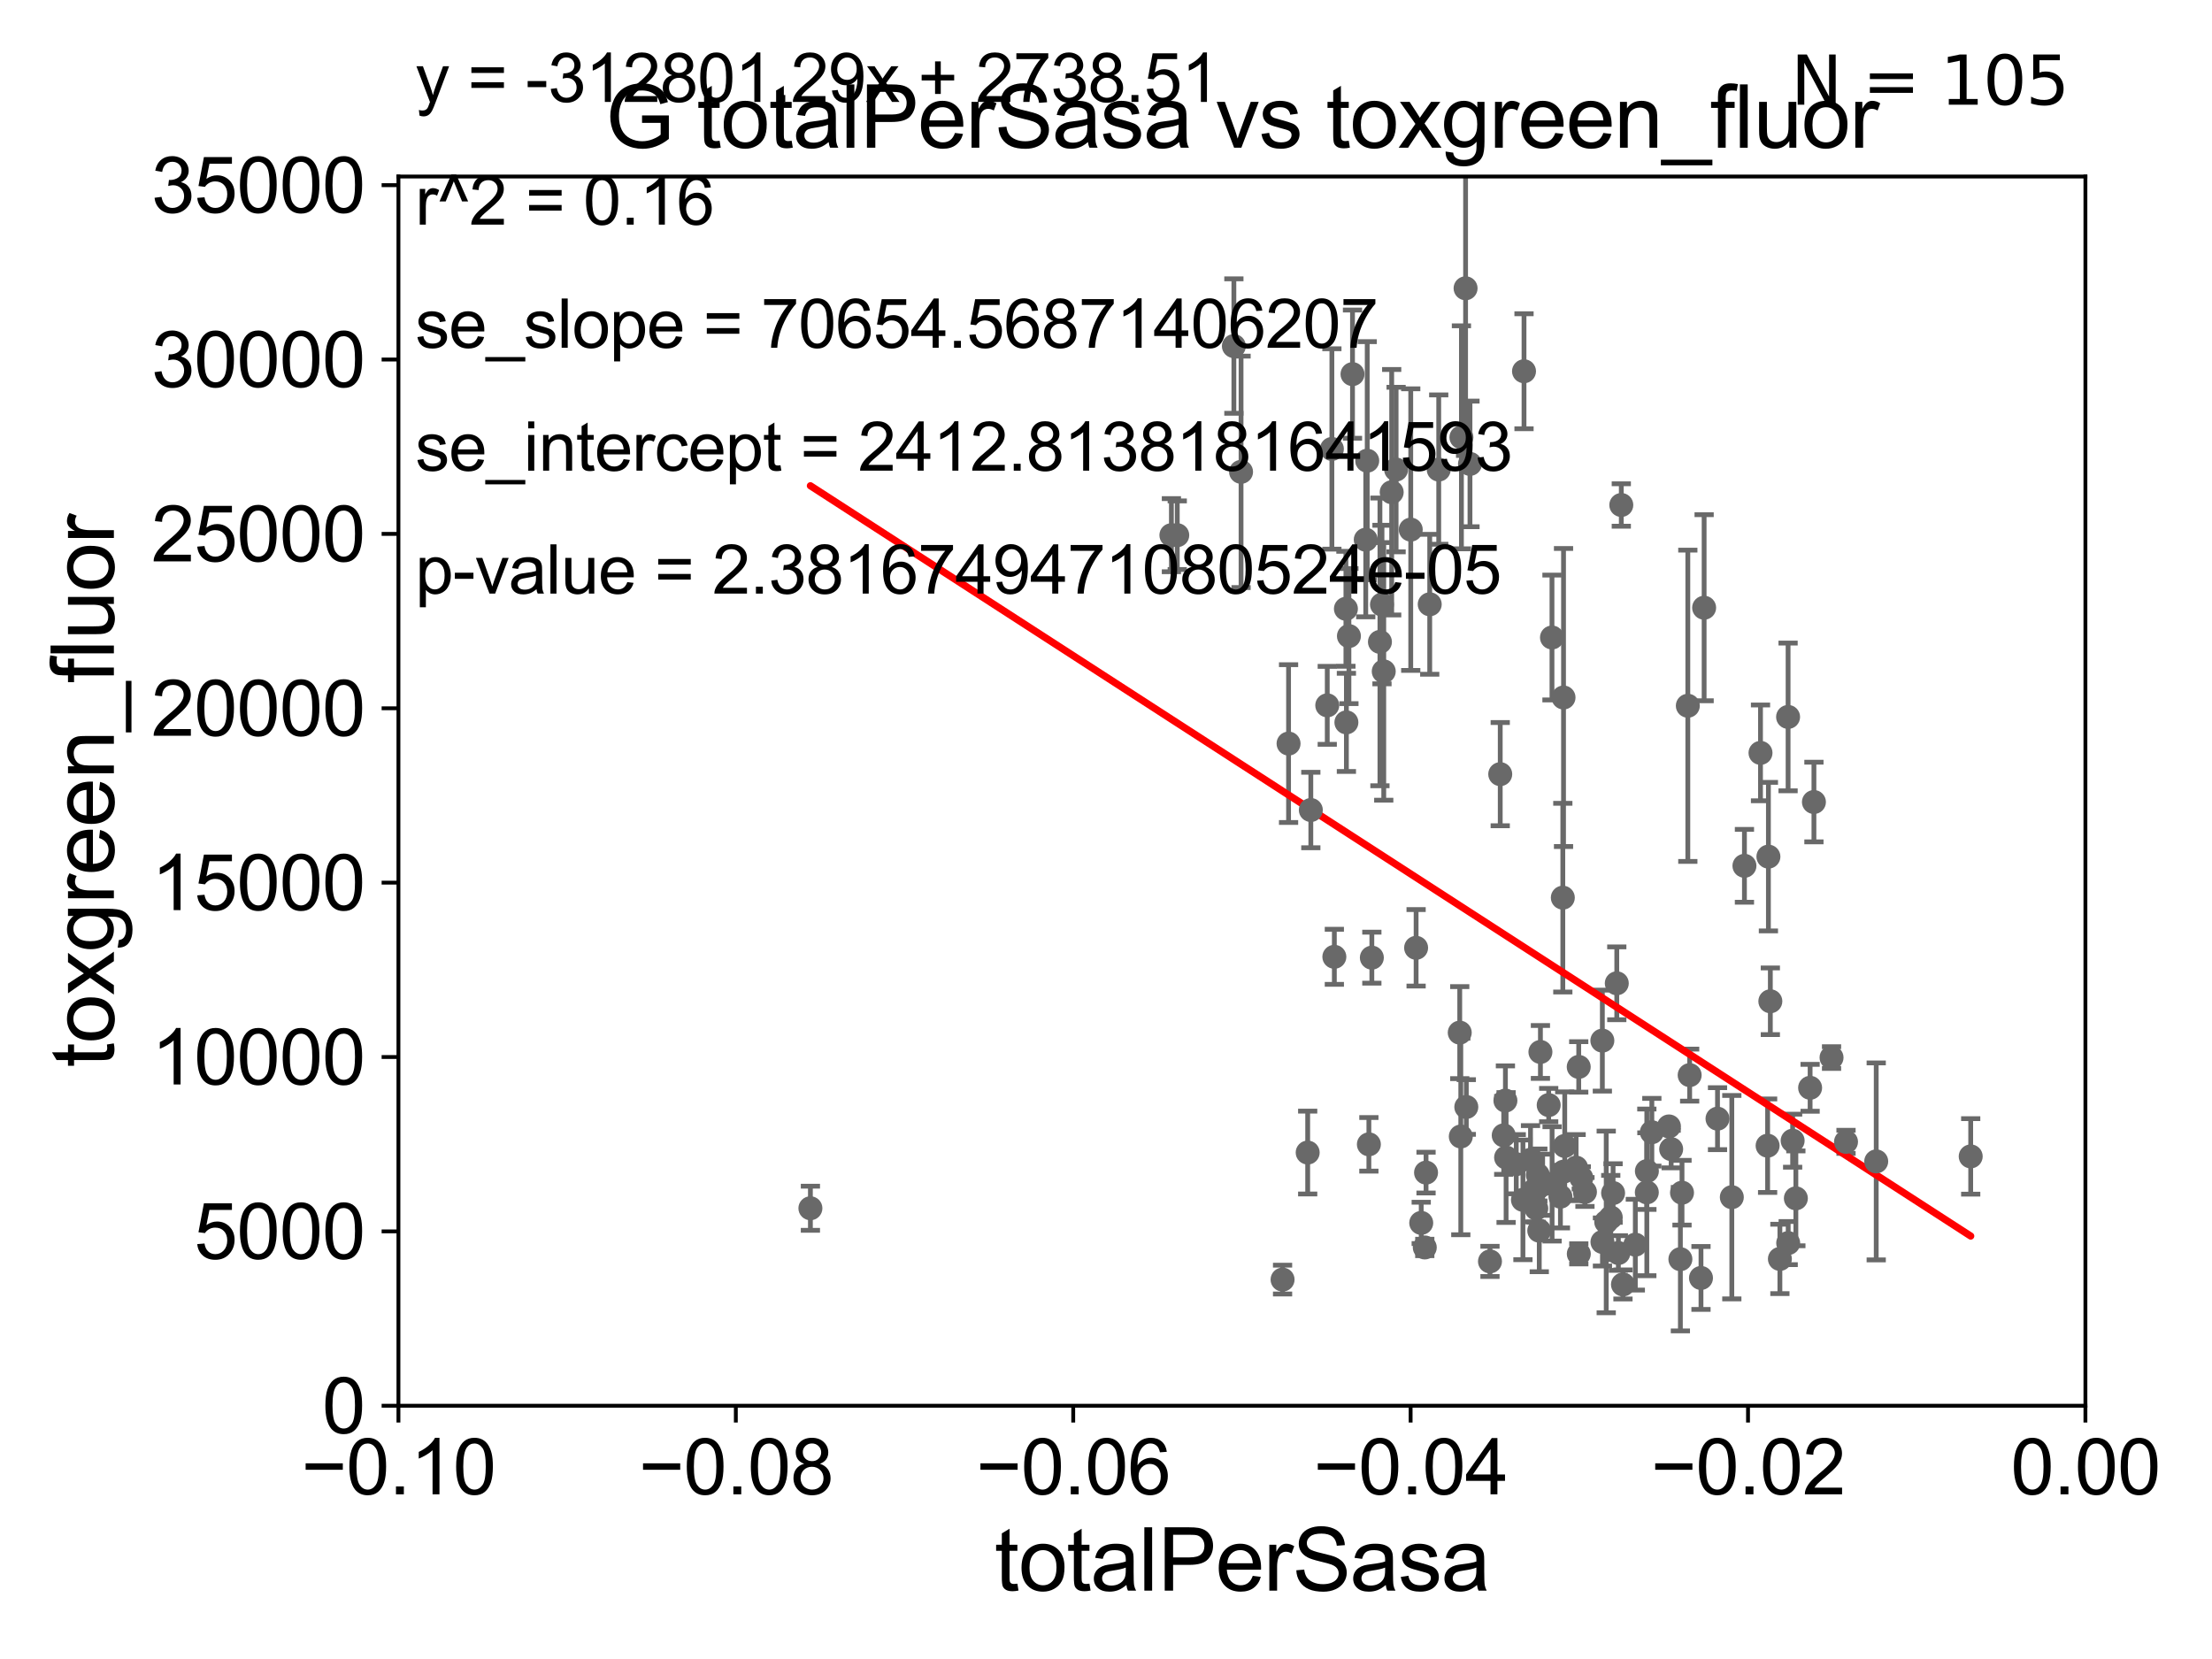 <?xml version="1.0" encoding="utf-8" standalone="no"?>
<!DOCTYPE svg PUBLIC "-//W3C//DTD SVG 1.1//EN"
  "http://www.w3.org/Graphics/SVG/1.1/DTD/svg11.dtd">
<svg xmlns:xlink="http://www.w3.org/1999/xlink" width="460.8pt" height="345.6pt" viewBox="0 0 460.8 345.6" xmlns="http://www.w3.org/2000/svg" version="1.1">
 <defs>
  <style type="text/css">*{stroke-linejoin: round; stroke-linecap: butt}</style>
 </defs>
 <g id="figure_1">
  <g id="patch_1">
   <path d="M 0 345.6 
L 460.8 345.6 
L 460.8 0 
L 0 0 
z
" style="fill: #ffffff"/>
  </g>
  <g id="axes_1">
   <g id="patch_2">
    <path d="M 83 292.84 
L 434.43 292.84 
L 434.43 36.775 
L 83 36.775 
z
" style="fill: #ffffff"/>
   </g>
   <g id="PathCollection_1">
    <defs>
     <path id="mcb5e0c6766" d="M 0 1.118 
C 0.297 1.118 0.581 1 0.791 0.791 
C 1 0.581 1.118 0.297 1.118 0 
C 1.118 -0.297 1 -0.581 0.791 -0.791 
C 0.581 -1 0.297 -1.118 0 -1.118 
C -0.297 -1.118 -0.581 -1 -0.791 -0.791 
C -1 -0.581 -1.118 -0.297 -1.118 0 
C -1.118 0.297 -1 0.581 -0.791 0.791 
C -0.581 1 -0.297 1.118 0 1.118 
z
" style="stroke: #696969"/>
    </defs>
    <g clip-path="url(#p916e2abbc4)">
     <use xlink:href="#mcb5e0c6766" x="244.024" y="111.488" style="fill: #696969; stroke: #696969"/>
     <use xlink:href="#mcb5e0c6766" x="320.358" y="244.763" style="fill: #696969; stroke: #696969"/>
     <use xlink:href="#mcb5e0c6766" x="320.659" y="256.375" style="fill: #696969; stroke: #696969"/>
     <use xlink:href="#mcb5e0c6766" x="360.77" y="249.395" style="fill: #696969; stroke: #696969"/>
     <use xlink:href="#mcb5e0c6766" x="325.711" y="145.302" style="fill: #696969; stroke: #696969"/>
     <use xlink:href="#mcb5e0c6766" x="318.833" y="241.603" style="fill: #696969; stroke: #696969"/>
     <use xlink:href="#mcb5e0c6766" x="305.458" y="230.605" style="fill: #696969; stroke: #696969"/>
     <use xlink:href="#mcb5e0c6766" x="334.606" y="254.553" style="fill: #696969; stroke: #696969"/>
     <use xlink:href="#mcb5e0c6766" x="304.091" y="215.115" style="fill: #696969; stroke: #696969"/>
     <use xlink:href="#mcb5e0c6766" x="310.39" y="262.775" style="fill: #696969; stroke: #696969"/>
     <use xlink:href="#mcb5e0c6766" x="328.894" y="261.202" style="fill: #696969; stroke: #696969"/>
     <use xlink:href="#mcb5e0c6766" x="315.864" y="242.52" style="fill: #696969; stroke: #696969"/>
     <use xlink:href="#mcb5e0c6766" x="338.093" y="267.577" style="fill: #696969; stroke: #696969"/>
     <use xlink:href="#mcb5e0c6766" x="321.361" y="246.802" style="fill: #696969; stroke: #696969"/>
     <use xlink:href="#mcb5e0c6766" x="325.066" y="249.287" style="fill: #696969; stroke: #696969"/>
     <use xlink:href="#mcb5e0c6766" x="351.605" y="147.023" style="fill: #696969; stroke: #696969"/>
     <use xlink:href="#mcb5e0c6766" x="333.822" y="258.724" style="fill: #696969; stroke: #696969"/>
     <use xlink:href="#mcb5e0c6766" x="313.747" y="241.129" style="fill: #696969; stroke: #696969"/>
     <use xlink:href="#mcb5e0c6766" x="328.333" y="243.238" style="fill: #696969; stroke: #696969"/>
     <use xlink:href="#mcb5e0c6766" x="325.564" y="186.998" style="fill: #696969; stroke: #696969"/>
     <use xlink:href="#mcb5e0c6766" x="337.134" y="261.029" style="fill: #696969; stroke: #696969"/>
     <use xlink:href="#mcb5e0c6766" x="297.071" y="244.276" style="fill: #696969; stroke: #696969"/>
     <use xlink:href="#mcb5e0c6766" x="328.878" y="222.257" style="fill: #696969; stroke: #696969"/>
     <use xlink:href="#mcb5e0c6766" x="296.067" y="254.754" style="fill: #696969; stroke: #696969"/>
     <use xlink:href="#mcb5e0c6766" x="330.174" y="248.31" style="fill: #696969; stroke: #696969"/>
     <use xlink:href="#mcb5e0c6766" x="317.256" y="249.948" style="fill: #696969; stroke: #696969"/>
     <use xlink:href="#mcb5e0c6766" x="325.723" y="244.082" style="fill: #696969; stroke: #696969"/>
     <use xlink:href="#mcb5e0c6766" x="323.305" y="132.803" style="fill: #696969; stroke: #696969"/>
     <use xlink:href="#mcb5e0c6766" x="272.415" y="240.098" style="fill: #696969; stroke: #696969"/>
     <use xlink:href="#mcb5e0c6766" x="313.253" y="236.513" style="fill: #696969; stroke: #696969"/>
     <use xlink:href="#mcb5e0c6766" x="343.077" y="243.965" style="fill: #696969; stroke: #696969"/>
     <use xlink:href="#mcb5e0c6766" x="325.962" y="238.724" style="fill: #696969; stroke: #696969"/>
     <use xlink:href="#mcb5e0c6766" x="296.807" y="259.868" style="fill: #696969; stroke: #696969"/>
     <use xlink:href="#mcb5e0c6766" x="354.347" y="266.224" style="fill: #696969; stroke: #696969"/>
     <use xlink:href="#mcb5e0c6766" x="347.673" y="234.657" style="fill: #696969; stroke: #696969"/>
     <use xlink:href="#mcb5e0c6766" x="366.746" y="156.841" style="fill: #696969; stroke: #696969"/>
     <use xlink:href="#mcb5e0c6766" x="381.544" y="220.313" style="fill: #696969; stroke: #696969"/>
     <use xlink:href="#mcb5e0c6766" x="384.558" y="237.866" style="fill: #696969; stroke: #696969"/>
     <use xlink:href="#mcb5e0c6766" x="368.226" y="238.669" style="fill: #696969; stroke: #696969"/>
     <use xlink:href="#mcb5e0c6766" x="373.439" y="237.626" style="fill: #696969; stroke: #696969"/>
     <use xlink:href="#mcb5e0c6766" x="377.079" y="226.608" style="fill: #696969; stroke: #696969"/>
     <use xlink:href="#mcb5e0c6766" x="377.874" y="167.075" style="fill: #696969; stroke: #696969"/>
     <use xlink:href="#mcb5e0c6766" x="374.112" y="249.635" style="fill: #696969; stroke: #696969"/>
     <use xlink:href="#mcb5e0c6766" x="350.393" y="248.462" style="fill: #696969; stroke: #696969"/>
     <use xlink:href="#mcb5e0c6766" x="370.785" y="262.261" style="fill: #696969; stroke: #696969"/>
     <use xlink:href="#mcb5e0c6766" x="372.514" y="258.954" style="fill: #696969; stroke: #696969"/>
     <use xlink:href="#mcb5e0c6766" x="372.491" y="149.352" style="fill: #696969; stroke: #696969"/>
     <use xlink:href="#mcb5e0c6766" x="368.794" y="208.583" style="fill: #696969; stroke: #696969"/>
     <use xlink:href="#mcb5e0c6766" x="351.988" y="223.968" style="fill: #696969; stroke: #696969"/>
     <use xlink:href="#mcb5e0c6766" x="344.11" y="235.862" style="fill: #696969; stroke: #696969"/>
     <use xlink:href="#mcb5e0c6766" x="343.063" y="248.393" style="fill: #696969; stroke: #696969"/>
     <use xlink:href="#mcb5e0c6766" x="357.789" y="233.038" style="fill: #696969; stroke: #696969"/>
     <use xlink:href="#mcb5e0c6766" x="333.799" y="216.78" style="fill: #696969; stroke: #696969"/>
     <use xlink:href="#mcb5e0c6766" x="335.55" y="253.619" style="fill: #696969; stroke: #696969"/>
     <use xlink:href="#mcb5e0c6766" x="319.614" y="247.912" style="fill: #696969; stroke: #696969"/>
     <use xlink:href="#mcb5e0c6766" x="350.055" y="262.308" style="fill: #696969; stroke: #696969"/>
     <use xlink:href="#mcb5e0c6766" x="355.001" y="126.6" style="fill: #696969; stroke: #696969"/>
     <use xlink:href="#mcb5e0c6766" x="348.134" y="239.38" style="fill: #696969; stroke: #696969"/>
     <use xlink:href="#mcb5e0c6766" x="363.399" y="180.365" style="fill: #696969; stroke: #696969"/>
     <use xlink:href="#mcb5e0c6766" x="336.036" y="248.535" style="fill: #696969; stroke: #696969"/>
     <use xlink:href="#mcb5e0c6766" x="368.393" y="178.452" style="fill: #696969; stroke: #696969"/>
     <use xlink:href="#mcb5e0c6766" x="340.668" y="259.287" style="fill: #696969; stroke: #696969"/>
     <use xlink:href="#mcb5e0c6766" x="390.851" y="241.941" style="fill: #696969; stroke: #696969"/>
     <use xlink:href="#mcb5e0c6766" x="336.806" y="204.84" style="fill: #696969; stroke: #696969"/>
     <use xlink:href="#mcb5e0c6766" x="323.329" y="246.625" style="fill: #696969; stroke: #696969"/>
     <use xlink:href="#mcb5e0c6766" x="329.413" y="245.369" style="fill: #696969; stroke: #696969"/>
     <use xlink:href="#mcb5e0c6766" x="312.526" y="161.27" style="fill: #696969; stroke: #696969"/>
     <use xlink:href="#mcb5e0c6766" x="410.534" y="240.9" style="fill: #696969; stroke: #696969"/>
     <use xlink:href="#mcb5e0c6766" x="290.834" y="97.813" style="fill: #696969; stroke: #696969"/>
     <use xlink:href="#mcb5e0c6766" x="276.492" y="146.936" style="fill: #696969; stroke: #696969"/>
     <use xlink:href="#mcb5e0c6766" x="304.442" y="91.102" style="fill: #696969; stroke: #696969"/>
     <use xlink:href="#mcb5e0c6766" x="288.26" y="139.863" style="fill: #696969; stroke: #696969"/>
     <use xlink:href="#mcb5e0c6766" x="280.48" y="150.485" style="fill: #696969; stroke: #696969"/>
     <use xlink:href="#mcb5e0c6766" x="285.782" y="199.497" style="fill: #696969; stroke: #696969"/>
     <use xlink:href="#mcb5e0c6766" x="295.001" y="197.448" style="fill: #696969; stroke: #696969"/>
     <use xlink:href="#mcb5e0c6766" x="284.819" y="95.974" style="fill: #696969; stroke: #696969"/>
     <use xlink:href="#mcb5e0c6766" x="306.223" y="96.642" style="fill: #696969; stroke: #696969"/>
     <use xlink:href="#mcb5e0c6766" x="305.308" y="60.054" style="fill: #696969; stroke: #696969"/>
     <use xlink:href="#mcb5e0c6766" x="267.183" y="266.561" style="fill: #696969; stroke: #696969"/>
     <use xlink:href="#mcb5e0c6766" x="277.97" y="199.322" style="fill: #696969; stroke: #696969"/>
     <use xlink:href="#mcb5e0c6766" x="287.466" y="133.718" style="fill: #696969; stroke: #696969"/>
     <use xlink:href="#mcb5e0c6766" x="284.51" y="112.428" style="fill: #696969; stroke: #696969"/>
     <use xlink:href="#mcb5e0c6766" x="337.746" y="105.2" style="fill: #696969; stroke: #696969"/>
     <use xlink:href="#mcb5e0c6766" x="293.884" y="110.328" style="fill: #696969; stroke: #696969"/>
     <use xlink:href="#mcb5e0c6766" x="268.431" y="154.9" style="fill: #696969; stroke: #696969"/>
     <use xlink:href="#mcb5e0c6766" x="299.713" y="97.821" style="fill: #696969; stroke: #696969"/>
     <use xlink:href="#mcb5e0c6766" x="289.914" y="102.541" style="fill: #696969; stroke: #696969"/>
     <use xlink:href="#mcb5e0c6766" x="281.752" y="77.939" style="fill: #696969; stroke: #696969"/>
     <use xlink:href="#mcb5e0c6766" x="320.032" y="251.745" style="fill: #696969; stroke: #696969"/>
     <use xlink:href="#mcb5e0c6766" x="258.534" y="98.294" style="fill: #696969; stroke: #696969"/>
     <use xlink:href="#mcb5e0c6766" x="281.006" y="132.506" style="fill: #696969; stroke: #696969"/>
     <use xlink:href="#mcb5e0c6766" x="322.621" y="230.209" style="fill: #696969; stroke: #696969"/>
     <use xlink:href="#mcb5e0c6766" x="287.893" y="125.939" style="fill: #696969; stroke: #696969"/>
     <use xlink:href="#mcb5e0c6766" x="304.311" y="236.751" style="fill: #696969; stroke: #696969"/>
     <use xlink:href="#mcb5e0c6766" x="277.456" y="93.526" style="fill: #696969; stroke: #696969"/>
     <use xlink:href="#mcb5e0c6766" x="257.04" y="72.091" style="fill: #696969; stroke: #696969"/>
     <use xlink:href="#mcb5e0c6766" x="313.605" y="229.276" style="fill: #696969; stroke: #696969"/>
     <use xlink:href="#mcb5e0c6766" x="320.898" y="219.143" style="fill: #696969; stroke: #696969"/>
     <use xlink:href="#mcb5e0c6766" x="168.822" y="251.703" style="fill: #696969; stroke: #696969"/>
     <use xlink:href="#mcb5e0c6766" x="317.48" y="77.339" style="fill: #696969; stroke: #696969"/>
     <use xlink:href="#mcb5e0c6766" x="280.378" y="126.822" style="fill: #696969; stroke: #696969"/>
     <use xlink:href="#mcb5e0c6766" x="297.838" y="125.886" style="fill: #696969; stroke: #696969"/>
     <use xlink:href="#mcb5e0c6766" x="285.162" y="238.386" style="fill: #696969; stroke: #696969"/>
     <use xlink:href="#mcb5e0c6766" x="245.244" y="111.489" style="fill: #696969; stroke: #696969"/>
     <use xlink:href="#mcb5e0c6766" x="273.069" y="168.741" style="fill: #696969; stroke: #696969"/>
    </g>
   </g>
   <g id="matplotlib.axis_1">
    <g id="xtick_1">
     <g id="line2d_1">
      <defs>
       <path id="m8c509017d9" d="M 0 0 
L 0 3.5 
" style="stroke: #000000; stroke-width: 0.8"/>
      </defs>
      <g>
       <use xlink:href="#m8c509017d9" x="83" y="292.84" style="stroke: #000000; stroke-width: 0.8"/>
      </g>
     </g>
     <g id="text_1">
      <!-- −0.10 -->
      <g transform="translate(62.759 311.293)scale(0.16 -0.16)">
       <defs>
        <path id="ArialMT-2212" d="M 3381 1997 
L 356 1997 
L 356 2522 
L 3381 2522 
L 3381 1997 
z
" transform="scale(0.016)"/>
        <path id="ArialMT-30" d="M 266 2259 
Q 266 3072 433 3567 
Q 600 4063 929 4331 
Q 1259 4600 1759 4600 
Q 2128 4600 2406 4451 
Q 2684 4303 2865 4023 
Q 3047 3744 3150 3342 
Q 3253 2941 3253 2259 
Q 3253 1453 3087 958 
Q 2922 463 2592 192 
Q 2263 -78 1759 -78 
Q 1097 -78 719 397 
Q 266 969 266 2259 
z
M 844 2259 
Q 844 1131 1108 757 
Q 1372 384 1759 384 
Q 2147 384 2411 759 
Q 2675 1134 2675 2259 
Q 2675 3391 2411 3762 
Q 2147 4134 1753 4134 
Q 1366 4134 1134 3806 
Q 844 3388 844 2259 
z
" transform="scale(0.016)"/>
        <path id="ArialMT-2e" d="M 581 0 
L 581 641 
L 1222 641 
L 1222 0 
L 581 0 
z
" transform="scale(0.016)"/>
        <path id="ArialMT-31" d="M 2384 0 
L 1822 0 
L 1822 3584 
Q 1619 3391 1289 3197 
Q 959 3003 697 2906 
L 697 3450 
Q 1169 3672 1522 3987 
Q 1875 4303 2022 4600 
L 2384 4600 
L 2384 0 
z
" transform="scale(0.016)"/>
       </defs>
       <use xlink:href="#ArialMT-2212"/>
       <use xlink:href="#ArialMT-30" x="58.398"/>
       <use xlink:href="#ArialMT-2e" x="114.014"/>
       <use xlink:href="#ArialMT-31" x="141.797"/>
       <use xlink:href="#ArialMT-30" x="197.412"/>
      </g>
     </g>
    </g>
    <g id="xtick_2">
     <g id="line2d_2">
      <g>
       <use xlink:href="#m8c509017d9" x="153.286" y="292.84" style="stroke: #000000; stroke-width: 0.8"/>
      </g>
     </g>
     <g id="text_2">
      <!-- −0.08 -->
      <g transform="translate(133.045 311.293)scale(0.16 -0.16)">
       <defs>
        <path id="ArialMT-38" d="M 1131 2484 
Q 781 2613 612 2850 
Q 444 3088 444 3419 
Q 444 3919 803 4259 
Q 1163 4600 1759 4600 
Q 2359 4600 2725 4251 
Q 3091 3903 3091 3403 
Q 3091 3084 2923 2848 
Q 2756 2613 2416 2484 
Q 2838 2347 3058 2040 
Q 3278 1734 3278 1309 
Q 3278 722 2862 322 
Q 2447 -78 1769 -78 
Q 1091 -78 675 323 
Q 259 725 259 1325 
Q 259 1772 486 2073 
Q 713 2375 1131 2484 
z
M 1019 3438 
Q 1019 3113 1228 2906 
Q 1438 2700 1772 2700 
Q 2097 2700 2305 2904 
Q 2513 3109 2513 3406 
Q 2513 3716 2298 3927 
Q 2084 4138 1766 4138 
Q 1444 4138 1231 3931 
Q 1019 3725 1019 3438 
z
M 838 1322 
Q 838 1081 952 856 
Q 1066 631 1291 507 
Q 1516 384 1775 384 
Q 2178 384 2440 643 
Q 2703 903 2703 1303 
Q 2703 1709 2433 1975 
Q 2163 2241 1756 2241 
Q 1359 2241 1098 1978 
Q 838 1716 838 1322 
z
" transform="scale(0.016)"/>
       </defs>
       <use xlink:href="#ArialMT-2212"/>
       <use xlink:href="#ArialMT-30" x="58.398"/>
       <use xlink:href="#ArialMT-2e" x="114.014"/>
       <use xlink:href="#ArialMT-30" x="141.797"/>
       <use xlink:href="#ArialMT-38" x="197.412"/>
      </g>
     </g>
    </g>
    <g id="xtick_3">
     <g id="line2d_3">
      <g>
       <use xlink:href="#m8c509017d9" x="223.572" y="292.84" style="stroke: #000000; stroke-width: 0.8"/>
      </g>
     </g>
     <g id="text_3">
      <!-- −0.06 -->
      <g transform="translate(203.331 311.293)scale(0.16 -0.16)">
       <defs>
        <path id="ArialMT-36" d="M 3184 3459 
L 2625 3416 
Q 2550 3747 2413 3897 
Q 2184 4138 1850 4138 
Q 1581 4138 1378 3988 
Q 1113 3794 959 3422 
Q 806 3050 800 2363 
Q 1003 2672 1297 2822 
Q 1591 2972 1913 2972 
Q 2475 2972 2870 2558 
Q 3266 2144 3266 1488 
Q 3266 1056 3080 686 
Q 2894 316 2569 119 
Q 2244 -78 1831 -78 
Q 1128 -78 684 439 
Q 241 956 241 2144 
Q 241 3472 731 4075 
Q 1159 4600 1884 4600 
Q 2425 4600 2770 4297 
Q 3116 3994 3184 3459 
z
M 888 1484 
Q 888 1194 1011 928 
Q 1134 663 1356 523 
Q 1578 384 1822 384 
Q 2178 384 2434 671 
Q 2691 959 2691 1453 
Q 2691 1928 2437 2201 
Q 2184 2475 1800 2475 
Q 1419 2475 1153 2201 
Q 888 1928 888 1484 
z
" transform="scale(0.016)"/>
       </defs>
       <use xlink:href="#ArialMT-2212"/>
       <use xlink:href="#ArialMT-30" x="58.398"/>
       <use xlink:href="#ArialMT-2e" x="114.014"/>
       <use xlink:href="#ArialMT-30" x="141.797"/>
       <use xlink:href="#ArialMT-36" x="197.412"/>
      </g>
     </g>
    </g>
    <g id="xtick_4">
     <g id="line2d_4">
      <g>
       <use xlink:href="#m8c509017d9" x="293.858" y="292.84" style="stroke: #000000; stroke-width: 0.8"/>
      </g>
     </g>
     <g id="text_4">
      <!-- −0.04 -->
      <g transform="translate(273.617 311.293)scale(0.16 -0.16)">
       <defs>
        <path id="ArialMT-34" d="M 2069 0 
L 2069 1097 
L 81 1097 
L 81 1613 
L 2172 4581 
L 2631 4581 
L 2631 1613 
L 3250 1613 
L 3250 1097 
L 2631 1097 
L 2631 0 
L 2069 0 
z
M 2069 1613 
L 2069 3678 
L 634 1613 
L 2069 1613 
z
" transform="scale(0.016)"/>
       </defs>
       <use xlink:href="#ArialMT-2212"/>
       <use xlink:href="#ArialMT-30" x="58.398"/>
       <use xlink:href="#ArialMT-2e" x="114.014"/>
       <use xlink:href="#ArialMT-30" x="141.797"/>
       <use xlink:href="#ArialMT-34" x="197.412"/>
      </g>
     </g>
    </g>
    <g id="xtick_5">
     <g id="line2d_5">
      <g>
       <use xlink:href="#m8c509017d9" x="364.144" y="292.84" style="stroke: #000000; stroke-width: 0.8"/>
      </g>
     </g>
     <g id="text_5">
      <!-- −0.02 -->
      <g transform="translate(343.903 311.293)scale(0.16 -0.16)">
       <defs>
        <path id="ArialMT-32" d="M 3222 541 
L 3222 0 
L 194 0 
Q 188 203 259 391 
Q 375 700 629 1000 
Q 884 1300 1366 1694 
Q 2113 2306 2375 2664 
Q 2638 3022 2638 3341 
Q 2638 3675 2398 3904 
Q 2159 4134 1775 4134 
Q 1369 4134 1125 3890 
Q 881 3647 878 3216 
L 300 3275 
Q 359 3922 746 4261 
Q 1134 4600 1788 4600 
Q 2447 4600 2831 4234 
Q 3216 3869 3216 3328 
Q 3216 3053 3103 2787 
Q 2991 2522 2730 2228 
Q 2469 1934 1863 1422 
Q 1356 997 1212 845 
Q 1069 694 975 541 
L 3222 541 
z
" transform="scale(0.016)"/>
       </defs>
       <use xlink:href="#ArialMT-2212"/>
       <use xlink:href="#ArialMT-30" x="58.398"/>
       <use xlink:href="#ArialMT-2e" x="114.014"/>
       <use xlink:href="#ArialMT-30" x="141.797"/>
       <use xlink:href="#ArialMT-32" x="197.412"/>
      </g>
     </g>
    </g>
    <g id="xtick_6">
     <g id="line2d_6">
      <g>
       <use xlink:href="#m8c509017d9" x="434.43" y="292.84" style="stroke: #000000; stroke-width: 0.8"/>
      </g>
     </g>
     <g id="text_6">
      <!-- 0.00 -->
      <g transform="translate(418.861 311.293)scale(0.16 -0.16)">
       <use xlink:href="#ArialMT-30"/>
       <use xlink:href="#ArialMT-2e" x="55.615"/>
       <use xlink:href="#ArialMT-30" x="83.398"/>
       <use xlink:href="#ArialMT-30" x="139.014"/>
      </g>
     </g>
    </g>
    <g id="text_7">
     <!-- totalPerSasa -->
     <g transform="translate(207.187 331.357)scale(0.18 -0.18)">
      <defs>
       <path id="ArialMT-74" d="M 1650 503 
L 1731 6 
Q 1494 -44 1306 -44 
Q 1000 -44 831 53 
Q 663 150 594 308 
Q 525 466 525 972 
L 525 2881 
L 113 2881 
L 113 3319 
L 525 3319 
L 525 4141 
L 1084 4478 
L 1084 3319 
L 1650 3319 
L 1650 2881 
L 1084 2881 
L 1084 941 
Q 1084 700 1114 631 
Q 1144 563 1211 522 
Q 1278 481 1403 481 
Q 1497 481 1650 503 
z
" transform="scale(0.016)"/>
       <path id="ArialMT-6f" d="M 213 1659 
Q 213 2581 725 3025 
Q 1153 3394 1769 3394 
Q 2453 3394 2887 2945 
Q 3322 2497 3322 1706 
Q 3322 1066 3130 698 
Q 2938 331 2570 128 
Q 2203 -75 1769 -75 
Q 1072 -75 642 372 
Q 213 819 213 1659 
z
M 791 1659 
Q 791 1022 1069 705 
Q 1347 388 1769 388 
Q 2188 388 2466 706 
Q 2744 1025 2744 1678 
Q 2744 2294 2464 2611 
Q 2184 2928 1769 2928 
Q 1347 2928 1069 2612 
Q 791 2297 791 1659 
z
" transform="scale(0.016)"/>
       <path id="ArialMT-61" d="M 2588 409 
Q 2275 144 1986 34 
Q 1697 -75 1366 -75 
Q 819 -75 525 192 
Q 231 459 231 875 
Q 231 1119 342 1320 
Q 453 1522 633 1644 
Q 813 1766 1038 1828 
Q 1203 1872 1538 1913 
Q 2219 1994 2541 2106 
Q 2544 2222 2544 2253 
Q 2544 2597 2384 2738 
Q 2169 2928 1744 2928 
Q 1347 2928 1158 2789 
Q 969 2650 878 2297 
L 328 2372 
Q 403 2725 575 2942 
Q 747 3159 1072 3276 
Q 1397 3394 1825 3394 
Q 2250 3394 2515 3294 
Q 2781 3194 2906 3042 
Q 3031 2891 3081 2659 
Q 3109 2516 3109 2141 
L 3109 1391 
Q 3109 606 3145 398 
Q 3181 191 3288 0 
L 2700 0 
Q 2613 175 2588 409 
z
M 2541 1666 
Q 2234 1541 1622 1453 
Q 1275 1403 1131 1340 
Q 988 1278 909 1158 
Q 831 1038 831 891 
Q 831 666 1001 516 
Q 1172 366 1500 366 
Q 1825 366 2078 508 
Q 2331 650 2450 897 
Q 2541 1088 2541 1459 
L 2541 1666 
z
" transform="scale(0.016)"/>
       <path id="ArialMT-6c" d="M 409 0 
L 409 4581 
L 972 4581 
L 972 0 
L 409 0 
z
" transform="scale(0.016)"/>
       <path id="ArialMT-50" d="M 494 0 
L 494 4581 
L 2222 4581 
Q 2678 4581 2919 4538 
Q 3256 4481 3484 4323 
Q 3713 4166 3852 3881 
Q 3991 3597 3991 3256 
Q 3991 2672 3619 2267 
Q 3247 1863 2275 1863 
L 1100 1863 
L 1100 0 
L 494 0 
z
M 1100 2403 
L 2284 2403 
Q 2872 2403 3119 2622 
Q 3366 2841 3366 3238 
Q 3366 3525 3220 3729 
Q 3075 3934 2838 4000 
Q 2684 4041 2272 4041 
L 1100 4041 
L 1100 2403 
z
" transform="scale(0.016)"/>
       <path id="ArialMT-65" d="M 2694 1069 
L 3275 997 
Q 3138 488 2766 206 
Q 2394 -75 1816 -75 
Q 1088 -75 661 373 
Q 234 822 234 1631 
Q 234 2469 665 2931 
Q 1097 3394 1784 3394 
Q 2450 3394 2872 2941 
Q 3294 2488 3294 1666 
Q 3294 1616 3291 1516 
L 816 1516 
Q 847 969 1125 678 
Q 1403 388 1819 388 
Q 2128 388 2347 550 
Q 2566 713 2694 1069 
z
M 847 1978 
L 2700 1978 
Q 2663 2397 2488 2606 
Q 2219 2931 1791 2931 
Q 1403 2931 1139 2672 
Q 875 2413 847 1978 
z
" transform="scale(0.016)"/>
       <path id="ArialMT-72" d="M 416 0 
L 416 3319 
L 922 3319 
L 922 2816 
Q 1116 3169 1280 3281 
Q 1444 3394 1641 3394 
Q 1925 3394 2219 3213 
L 2025 2691 
Q 1819 2813 1613 2813 
Q 1428 2813 1281 2702 
Q 1134 2591 1072 2394 
Q 978 2094 978 1738 
L 978 0 
L 416 0 
z
" transform="scale(0.016)"/>
       <path id="ArialMT-53" d="M 288 1472 
L 859 1522 
Q 900 1178 1048 958 
Q 1197 738 1509 602 
Q 1822 466 2213 466 
Q 2559 466 2825 569 
Q 3091 672 3220 851 
Q 3350 1031 3350 1244 
Q 3350 1459 3225 1620 
Q 3100 1781 2813 1891 
Q 2628 1963 1997 2114 
Q 1366 2266 1113 2400 
Q 784 2572 623 2826 
Q 463 3081 463 3397 
Q 463 3744 659 4045 
Q 856 4347 1234 4503 
Q 1613 4659 2075 4659 
Q 2584 4659 2973 4495 
Q 3363 4331 3572 4012 
Q 3781 3694 3797 3291 
L 3216 3247 
Q 3169 3681 2898 3903 
Q 2628 4125 2100 4125 
Q 1550 4125 1298 3923 
Q 1047 3722 1047 3438 
Q 1047 3191 1225 3031 
Q 1400 2872 2139 2705 
Q 2878 2538 3153 2413 
Q 3553 2228 3743 1945 
Q 3934 1663 3934 1294 
Q 3934 928 3725 604 
Q 3516 281 3123 101 
Q 2731 -78 2241 -78 
Q 1619 -78 1198 103 
Q 778 284 539 648 
Q 300 1013 288 1472 
z
" transform="scale(0.016)"/>
       <path id="ArialMT-73" d="M 197 991 
L 753 1078 
Q 800 744 1014 566 
Q 1228 388 1613 388 
Q 2000 388 2187 545 
Q 2375 703 2375 916 
Q 2375 1106 2209 1216 
Q 2094 1291 1634 1406 
Q 1016 1563 777 1677 
Q 538 1791 414 1992 
Q 291 2194 291 2438 
Q 291 2659 392 2848 
Q 494 3038 669 3163 
Q 800 3259 1026 3326 
Q 1253 3394 1513 3394 
Q 1903 3394 2198 3281 
Q 2494 3169 2634 2976 
Q 2775 2784 2828 2463 
L 2278 2388 
Q 2241 2644 2061 2787 
Q 1881 2931 1553 2931 
Q 1166 2931 1000 2803 
Q 834 2675 834 2503 
Q 834 2394 903 2306 
Q 972 2216 1119 2156 
Q 1203 2125 1616 2013 
Q 2213 1853 2448 1751 
Q 2684 1650 2818 1456 
Q 2953 1263 2953 975 
Q 2953 694 2789 445 
Q 2625 197 2315 61 
Q 2006 -75 1616 -75 
Q 969 -75 630 194 
Q 291 463 197 991 
z
" transform="scale(0.016)"/>
      </defs>
      <use xlink:href="#ArialMT-74"/>
      <use xlink:href="#ArialMT-6f" x="27.783"/>
      <use xlink:href="#ArialMT-74" x="83.398"/>
      <use xlink:href="#ArialMT-61" x="111.182"/>
      <use xlink:href="#ArialMT-6c" x="166.797"/>
      <use xlink:href="#ArialMT-50" x="189.014"/>
      <use xlink:href="#ArialMT-65" x="255.713"/>
      <use xlink:href="#ArialMT-72" x="311.328"/>
      <use xlink:href="#ArialMT-53" x="344.629"/>
      <use xlink:href="#ArialMT-61" x="411.328"/>
      <use xlink:href="#ArialMT-73" x="466.943"/>
      <use xlink:href="#ArialMT-61" x="516.943"/>
     </g>
    </g>
   </g>
   <g id="matplotlib.axis_2">
    <g id="ytick_1">
     <g id="line2d_7">
      <defs>
       <path id="ma86e882f74" d="M 0 0 
L -3.5 0 
" style="stroke: #000000; stroke-width: 0.8"/>
      </defs>
      <g>
       <use xlink:href="#ma86e882f74" x="83" y="292.84" style="stroke: #000000; stroke-width: 0.8"/>
      </g>
     </g>
     <g id="text_8">
      <!-- 0 -->
      <g transform="translate(67.103 298.566)scale(0.16 -0.16)">
       <use xlink:href="#ArialMT-30"/>
      </g>
     </g>
    </g>
    <g id="ytick_2">
     <g id="line2d_8">
      <g>
       <use xlink:href="#ma86e882f74" x="83" y="256.516" style="stroke: #000000; stroke-width: 0.8"/>
      </g>
     </g>
     <g id="text_9">
      <!-- 5000 -->
      <g transform="translate(40.41 262.242)scale(0.16 -0.16)">
       <defs>
        <path id="ArialMT-35" d="M 266 1200 
L 856 1250 
Q 922 819 1161 601 
Q 1400 384 1738 384 
Q 2144 384 2425 690 
Q 2706 997 2706 1503 
Q 2706 1984 2436 2262 
Q 2166 2541 1728 2541 
Q 1456 2541 1237 2417 
Q 1019 2294 894 2097 
L 366 2166 
L 809 4519 
L 3088 4519 
L 3088 3981 
L 1259 3981 
L 1013 2750 
Q 1425 3038 1878 3038 
Q 2478 3038 2890 2622 
Q 3303 2206 3303 1553 
Q 3303 931 2941 478 
Q 2500 -78 1738 -78 
Q 1113 -78 717 272 
Q 322 622 266 1200 
z
" transform="scale(0.016)"/>
       </defs>
       <use xlink:href="#ArialMT-35"/>
       <use xlink:href="#ArialMT-30" x="55.615"/>
       <use xlink:href="#ArialMT-30" x="111.23"/>
       <use xlink:href="#ArialMT-30" x="166.846"/>
      </g>
     </g>
    </g>
    <g id="ytick_3">
     <g id="line2d_9">
      <g>
       <use xlink:href="#ma86e882f74" x="83" y="220.192" style="stroke: #000000; stroke-width: 0.8"/>
      </g>
     </g>
     <g id="text_10">
      <!-- 10000 -->
      <g transform="translate(31.512 225.918)scale(0.16 -0.16)">
       <use xlink:href="#ArialMT-31"/>
       <use xlink:href="#ArialMT-30" x="55.615"/>
       <use xlink:href="#ArialMT-30" x="111.23"/>
       <use xlink:href="#ArialMT-30" x="166.846"/>
       <use xlink:href="#ArialMT-30" x="222.461"/>
      </g>
     </g>
    </g>
    <g id="ytick_4">
     <g id="line2d_10">
      <g>
       <use xlink:href="#ma86e882f74" x="83" y="183.867" style="stroke: #000000; stroke-width: 0.8"/>
      </g>
     </g>
     <g id="text_11">
      <!-- 15000 -->
      <g transform="translate(31.512 189.594)scale(0.16 -0.16)">
       <use xlink:href="#ArialMT-31"/>
       <use xlink:href="#ArialMT-35" x="55.615"/>
       <use xlink:href="#ArialMT-30" x="111.23"/>
       <use xlink:href="#ArialMT-30" x="166.846"/>
       <use xlink:href="#ArialMT-30" x="222.461"/>
      </g>
     </g>
    </g>
    <g id="ytick_5">
     <g id="line2d_11">
      <g>
       <use xlink:href="#ma86e882f74" x="83" y="147.543" style="stroke: #000000; stroke-width: 0.8"/>
      </g>
     </g>
     <g id="text_12">
      <!-- 20000 -->
      <g transform="translate(31.512 153.27)scale(0.16 -0.16)">
       <use xlink:href="#ArialMT-32"/>
       <use xlink:href="#ArialMT-30" x="55.615"/>
       <use xlink:href="#ArialMT-30" x="111.23"/>
       <use xlink:href="#ArialMT-30" x="166.846"/>
       <use xlink:href="#ArialMT-30" x="222.461"/>
      </g>
     </g>
    </g>
    <g id="ytick_6">
     <g id="line2d_12">
      <g>
       <use xlink:href="#ma86e882f74" x="83" y="111.219" style="stroke: #000000; stroke-width: 0.8"/>
      </g>
     </g>
     <g id="text_13">
      <!-- 25000 -->
      <g transform="translate(31.512 116.945)scale(0.16 -0.16)">
       <use xlink:href="#ArialMT-32"/>
       <use xlink:href="#ArialMT-35" x="55.615"/>
       <use xlink:href="#ArialMT-30" x="111.23"/>
       <use xlink:href="#ArialMT-30" x="166.846"/>
       <use xlink:href="#ArialMT-30" x="222.461"/>
      </g>
     </g>
    </g>
    <g id="ytick_7">
     <g id="line2d_13">
      <g>
       <use xlink:href="#ma86e882f74" x="83" y="74.895" style="stroke: #000000; stroke-width: 0.8"/>
      </g>
     </g>
     <g id="text_14">
      <!-- 30000 -->
      <g transform="translate(31.512 80.621)scale(0.16 -0.16)">
       <defs>
        <path id="ArialMT-33" d="M 269 1209 
L 831 1284 
Q 928 806 1161 595 
Q 1394 384 1728 384 
Q 2125 384 2398 659 
Q 2672 934 2672 1341 
Q 2672 1728 2419 1979 
Q 2166 2231 1775 2231 
Q 1616 2231 1378 2169 
L 1441 2663 
Q 1497 2656 1531 2656 
Q 1891 2656 2178 2843 
Q 2466 3031 2466 3422 
Q 2466 3731 2256 3934 
Q 2047 4138 1716 4138 
Q 1388 4138 1169 3931 
Q 950 3725 888 3313 
L 325 3413 
Q 428 3978 793 4289 
Q 1159 4600 1703 4600 
Q 2078 4600 2393 4439 
Q 2709 4278 2876 4000 
Q 3044 3722 3044 3409 
Q 3044 3113 2884 2869 
Q 2725 2625 2413 2481 
Q 2819 2388 3044 2092 
Q 3269 1797 3269 1353 
Q 3269 753 2831 336 
Q 2394 -81 1725 -81 
Q 1122 -81 723 278 
Q 325 638 269 1209 
z
" transform="scale(0.016)"/>
       </defs>
       <use xlink:href="#ArialMT-33"/>
       <use xlink:href="#ArialMT-30" x="55.615"/>
       <use xlink:href="#ArialMT-30" x="111.23"/>
       <use xlink:href="#ArialMT-30" x="166.846"/>
       <use xlink:href="#ArialMT-30" x="222.461"/>
      </g>
     </g>
    </g>
    <g id="ytick_8">
     <g id="line2d_14">
      <g>
       <use xlink:href="#ma86e882f74" x="83" y="38.571" style="stroke: #000000; stroke-width: 0.8"/>
      </g>
     </g>
     <g id="text_15">
      <!-- 35000 -->
      <g transform="translate(31.512 44.297)scale(0.16 -0.16)">
       <use xlink:href="#ArialMT-33"/>
       <use xlink:href="#ArialMT-35" x="55.615"/>
       <use xlink:href="#ArialMT-30" x="111.23"/>
       <use xlink:href="#ArialMT-30" x="166.846"/>
       <use xlink:href="#ArialMT-30" x="222.461"/>
      </g>
     </g>
    </g>
    <g id="text_16">
     <!-- toxgreen_fluor -->
     <g transform="translate(23.724 222.34)rotate(-90)scale(0.18 -0.18)">
      <defs>
       <path id="ArialMT-78" d="M 47 0 
L 1259 1725 
L 138 3319 
L 841 3319 
L 1350 2541 
Q 1494 2319 1581 2169 
Q 1719 2375 1834 2534 
L 2394 3319 
L 3066 3319 
L 1919 1756 
L 3153 0 
L 2463 0 
L 1781 1031 
L 1600 1309 
L 728 0 
L 47 0 
z
" transform="scale(0.016)"/>
       <path id="ArialMT-67" d="M 319 -275 
L 866 -356 
Q 900 -609 1056 -725 
Q 1266 -881 1628 -881 
Q 2019 -881 2231 -725 
Q 2444 -569 2519 -288 
Q 2563 -116 2559 434 
Q 2191 0 1641 0 
Q 956 0 581 494 
Q 206 988 206 1678 
Q 206 2153 378 2554 
Q 550 2956 876 3175 
Q 1203 3394 1644 3394 
Q 2231 3394 2613 2919 
L 2613 3319 
L 3131 3319 
L 3131 450 
Q 3131 -325 2973 -648 
Q 2816 -972 2473 -1159 
Q 2131 -1347 1631 -1347 
Q 1038 -1347 672 -1080 
Q 306 -813 319 -275 
z
M 784 1719 
Q 784 1066 1043 766 
Q 1303 466 1694 466 
Q 2081 466 2343 764 
Q 2606 1063 2606 1700 
Q 2606 2309 2336 2618 
Q 2066 2928 1684 2928 
Q 1309 2928 1046 2623 
Q 784 2319 784 1719 
z
" transform="scale(0.016)"/>
       <path id="ArialMT-6e" d="M 422 0 
L 422 3319 
L 928 3319 
L 928 2847 
Q 1294 3394 1984 3394 
Q 2284 3394 2536 3286 
Q 2788 3178 2913 3003 
Q 3038 2828 3088 2588 
Q 3119 2431 3119 2041 
L 3119 0 
L 2556 0 
L 2556 2019 
Q 2556 2363 2490 2533 
Q 2425 2703 2258 2804 
Q 2091 2906 1866 2906 
Q 1506 2906 1245 2678 
Q 984 2450 984 1813 
L 984 0 
L 422 0 
z
" transform="scale(0.016)"/>
       <path id="ArialMT-5f" d="M -97 -1272 
L -97 -866 
L 3631 -866 
L 3631 -1272 
L -97 -1272 
z
" transform="scale(0.016)"/>
       <path id="ArialMT-66" d="M 556 0 
L 556 2881 
L 59 2881 
L 59 3319 
L 556 3319 
L 556 3672 
Q 556 4006 616 4169 
Q 697 4388 901 4523 
Q 1106 4659 1475 4659 
Q 1713 4659 2000 4603 
L 1916 4113 
Q 1741 4144 1584 4144 
Q 1328 4144 1222 4034 
Q 1116 3925 1116 3625 
L 1116 3319 
L 1763 3319 
L 1763 2881 
L 1116 2881 
L 1116 0 
L 556 0 
z
" transform="scale(0.016)"/>
       <path id="ArialMT-75" d="M 2597 0 
L 2597 488 
Q 2209 -75 1544 -75 
Q 1250 -75 995 37 
Q 741 150 617 320 
Q 494 491 444 738 
Q 409 903 409 1263 
L 409 3319 
L 972 3319 
L 972 1478 
Q 972 1038 1006 884 
Q 1059 663 1231 536 
Q 1403 409 1656 409 
Q 1909 409 2131 539 
Q 2353 669 2445 892 
Q 2538 1116 2538 1541 
L 2538 3319 
L 3100 3319 
L 3100 0 
L 2597 0 
z
" transform="scale(0.016)"/>
      </defs>
      <use xlink:href="#ArialMT-74"/>
      <use xlink:href="#ArialMT-6f" x="27.783"/>
      <use xlink:href="#ArialMT-78" x="83.398"/>
      <use xlink:href="#ArialMT-67" x="133.398"/>
      <use xlink:href="#ArialMT-72" x="189.014"/>
      <use xlink:href="#ArialMT-65" x="222.314"/>
      <use xlink:href="#ArialMT-65" x="277.93"/>
      <use xlink:href="#ArialMT-6e" x="333.545"/>
      <use xlink:href="#ArialMT-5f" x="389.16"/>
      <use xlink:href="#ArialMT-66" x="444.775"/>
      <use xlink:href="#ArialMT-6c" x="472.559"/>
      <use xlink:href="#ArialMT-75" x="494.775"/>
      <use xlink:href="#ArialMT-6f" x="550.391"/>
      <use xlink:href="#ArialMT-72" x="606.006"/>
     </g>
    </g>
   </g>
   <g id="LineCollection_1">
    <path d="M 244.024 119.104 
L 244.024 103.872 
" clip-path="url(#p916e2abbc4)" style="fill: none; stroke: #696969"/>
    <path d="M 320.358 250.174 
L 320.358 239.352 
" clip-path="url(#p916e2abbc4)" style="fill: none; stroke: #696969"/>
    <path d="M 320.659 264.922 
L 320.659 247.828 
" clip-path="url(#p916e2abbc4)" style="fill: none; stroke: #696969"/>
    <path d="M 360.77 270.583 
L 360.77 228.207 
" clip-path="url(#p916e2abbc4)" style="fill: none; stroke: #696969"/>
    <path d="M 325.711 176.343 
L 325.711 114.261 
" clip-path="url(#p916e2abbc4)" style="fill: none; stroke: #696969"/>
    <path d="M 318.833 248.719 
L 318.833 234.486 
" clip-path="url(#p916e2abbc4)" style="fill: none; stroke: #696969"/>
    <path d="M 305.458 236.301 
L 305.458 224.909 
" clip-path="url(#p916e2abbc4)" style="fill: none; stroke: #696969"/>
    <path d="M 334.606 273.473 
L 334.606 235.632 
" clip-path="url(#p916e2abbc4)" style="fill: none; stroke: #696969"/>
    <path d="M 304.091 224.7 
L 304.091 205.53 
" clip-path="url(#p916e2abbc4)" style="fill: none; stroke: #696969"/>
    <path d="M 310.39 265.922 
L 310.39 259.628 
" clip-path="url(#p916e2abbc4)" style="fill: none; stroke: #696969"/>
    <path d="M 328.894 263.299 
L 328.894 259.106 
" clip-path="url(#p916e2abbc4)" style="fill: none; stroke: #696969"/>
    <path d="M 315.864 248.688 
L 315.864 236.352 
" clip-path="url(#p916e2abbc4)" style="fill: none; stroke: #696969"/>
    <path d="M 338.093 270.604 
L 338.093 264.55 
" clip-path="url(#p916e2abbc4)" style="fill: none; stroke: #696969"/>
    <path d="M 321.361 253.172 
L 321.361 240.432 
" clip-path="url(#p916e2abbc4)" style="fill: none; stroke: #696969"/>
    <path d="M 325.066 255.799 
L 325.066 242.775 
" clip-path="url(#p916e2abbc4)" style="fill: none; stroke: #696969"/>
    <path d="M 351.605 179.444 
L 351.605 114.602 
" clip-path="url(#p916e2abbc4)" style="fill: none; stroke: #696969"/>
    <path d="M 333.822 263.73 
L 333.822 253.717 
" clip-path="url(#p916e2abbc4)" style="fill: none; stroke: #696969"/>
    <path d="M 313.747 254.655 
L 313.747 227.604 
" clip-path="url(#p916e2abbc4)" style="fill: none; stroke: #696969"/>
    <path d="M 328.333 250.119 
L 328.333 236.357 
" clip-path="url(#p916e2abbc4)" style="fill: none; stroke: #696969"/>
    <path d="M 325.564 206.656 
L 325.564 167.341 
" clip-path="url(#p916e2abbc4)" style="fill: none; stroke: #696969"/>
    <path d="M 337.134 264.642 
L 337.134 257.417 
" clip-path="url(#p916e2abbc4)" style="fill: none; stroke: #696969"/>
    <path d="M 297.071 248.521 
L 297.071 240.031 
" clip-path="url(#p916e2abbc4)" style="fill: none; stroke: #696969"/>
    <path d="M 328.878 227.514 
L 328.878 216.999 
" clip-path="url(#p916e2abbc4)" style="fill: none; stroke: #696969"/>
    <path d="M 296.067 259.056 
L 296.067 250.451 
" clip-path="url(#p916e2abbc4)" style="fill: none; stroke: #696969"/>
    <path d="M 330.174 251.321 
L 330.174 245.298 
" clip-path="url(#p916e2abbc4)" style="fill: none; stroke: #696969"/>
    <path d="M 317.256 262.41 
L 317.256 237.485 
" clip-path="url(#p916e2abbc4)" style="fill: none; stroke: #696969"/>
    <path d="M 325.723 244.986 
L 325.723 243.178 
" clip-path="url(#p916e2abbc4)" style="fill: none; stroke: #696969"/>
    <path d="M 323.305 145.809 
L 323.305 119.798 
" clip-path="url(#p916e2abbc4)" style="fill: none; stroke: #696969"/>
    <path d="M 272.415 248.726 
L 272.415 231.47 
" clip-path="url(#p916e2abbc4)" style="fill: none; stroke: #696969"/>
    <path d="M 313.253 244.634 
L 313.253 228.393 
" clip-path="url(#p916e2abbc4)" style="fill: none; stroke: #696969"/>
    <path d="M 343.077 251.943 
L 343.077 235.986 
" clip-path="url(#p916e2abbc4)" style="fill: none; stroke: #696969"/>
    <path d="M 325.962 249.99 
L 325.962 227.459 
" clip-path="url(#p916e2abbc4)" style="fill: none; stroke: #696969"/>
    <path d="M 296.807 261.576 
L 296.807 258.159 
" clip-path="url(#p916e2abbc4)" style="fill: none; stroke: #696969"/>
    <path d="M 354.347 272.779 
L 354.347 259.668 
" clip-path="url(#p916e2abbc4)" style="fill: none; stroke: #696969"/>
    <path d="M 347.673 235.481 
L 347.673 233.832 
" clip-path="url(#p916e2abbc4)" style="fill: none; stroke: #696969"/>
    <path d="M 366.746 166.82 
L 366.746 146.861 
" clip-path="url(#p916e2abbc4)" style="fill: none; stroke: #696969"/>
    <path d="M 381.544 222.581 
L 381.544 218.045 
" clip-path="url(#p916e2abbc4)" style="fill: none; stroke: #696969"/>
    <path d="M 384.558 240.273 
L 384.558 235.46 
" clip-path="url(#p916e2abbc4)" style="fill: none; stroke: #696969"/>
    <path d="M 368.226 248.408 
L 368.226 228.93 
" clip-path="url(#p916e2abbc4)" style="fill: none; stroke: #696969"/>
    <path d="M 373.439 243.153 
L 373.439 232.099 
" clip-path="url(#p916e2abbc4)" style="fill: none; stroke: #696969"/>
    <path d="M 377.079 231.493 
L 377.079 221.724 
" clip-path="url(#p916e2abbc4)" style="fill: none; stroke: #696969"/>
    <path d="M 377.874 175.375 
L 377.874 158.776 
" clip-path="url(#p916e2abbc4)" style="fill: none; stroke: #696969"/>
    <path d="M 374.112 259.513 
L 374.112 239.756 
" clip-path="url(#p916e2abbc4)" style="fill: none; stroke: #696969"/>
    <path d="M 350.393 255.202 
L 350.393 241.722 
" clip-path="url(#p916e2abbc4)" style="fill: none; stroke: #696969"/>
    <path d="M 370.785 269.486 
L 370.785 255.035 
" clip-path="url(#p916e2abbc4)" style="fill: none; stroke: #696969"/>
    <path d="M 372.514 263.446 
L 372.514 254.463 
" clip-path="url(#p916e2abbc4)" style="fill: none; stroke: #696969"/>
    <path d="M 372.491 164.74 
L 372.491 133.965 
" clip-path="url(#p916e2abbc4)" style="fill: none; stroke: #696969"/>
    <path d="M 368.794 215.522 
L 368.794 201.644 
" clip-path="url(#p916e2abbc4)" style="fill: none; stroke: #696969"/>
    <path d="M 351.988 229.385 
L 351.988 218.552 
" clip-path="url(#p916e2abbc4)" style="fill: none; stroke: #696969"/>
    <path d="M 344.11 242.912 
L 344.11 228.813 
" clip-path="url(#p916e2abbc4)" style="fill: none; stroke: #696969"/>
    <path d="M 343.063 265.753 
L 343.063 231.034 
" clip-path="url(#p916e2abbc4)" style="fill: none; stroke: #696969"/>
    <path d="M 357.789 239.492 
L 357.789 226.584 
" clip-path="url(#p916e2abbc4)" style="fill: none; stroke: #696969"/>
    <path d="M 333.799 227.297 
L 333.799 206.263 
" clip-path="url(#p916e2abbc4)" style="fill: none; stroke: #696969"/>
    <path d="M 335.55 262.379 
L 335.55 244.86 
" clip-path="url(#p916e2abbc4)" style="fill: none; stroke: #696969"/>
    <path d="M 319.614 254.544 
L 319.614 241.28 
" clip-path="url(#p916e2abbc4)" style="fill: none; stroke: #696969"/>
    <path d="M 350.055 277.244 
L 350.055 247.371 
" clip-path="url(#p916e2abbc4)" style="fill: none; stroke: #696969"/>
    <path d="M 355.001 145.98 
L 355.001 107.219 
" clip-path="url(#p916e2abbc4)" style="fill: none; stroke: #696969"/>
    <path d="M 348.134 243.288 
L 348.134 235.471 
" clip-path="url(#p916e2abbc4)" style="fill: none; stroke: #696969"/>
    <path d="M 363.399 187.95 
L 363.399 172.779 
" clip-path="url(#p916e2abbc4)" style="fill: none; stroke: #696969"/>
    <path d="M 336.036 254.642 
L 336.036 242.428 
" clip-path="url(#p916e2abbc4)" style="fill: none; stroke: #696969"/>
    <path d="M 368.393 193.92 
L 368.393 162.984 
" clip-path="url(#p916e2abbc4)" style="fill: none; stroke: #696969"/>
    <path d="M 340.668 268.743 
L 340.668 249.832 
" clip-path="url(#p916e2abbc4)" style="fill: none; stroke: #696969"/>
    <path d="M 390.851 262.458 
L 390.851 221.424 
" clip-path="url(#p916e2abbc4)" style="fill: none; stroke: #696969"/>
    <path d="M 336.806 212.427 
L 336.806 197.253 
" clip-path="url(#p916e2abbc4)" style="fill: none; stroke: #696969"/>
    <path d="M 323.329 258.53 
L 323.329 234.721 
" clip-path="url(#p916e2abbc4)" style="fill: none; stroke: #696969"/>
    <path d="M 329.413 247.686 
L 329.413 243.052 
" clip-path="url(#p916e2abbc4)" style="fill: none; stroke: #696969"/>
    <path d="M 312.526 172.022 
L 312.526 150.517 
" clip-path="url(#p916e2abbc4)" style="fill: none; stroke: #696969"/>
    <path d="M 410.534 248.767 
L 410.534 233.033 
" clip-path="url(#p916e2abbc4)" style="fill: none; stroke: #696969"/>
    <path d="M 290.834 114.953 
L 290.834 80.673 
" clip-path="url(#p916e2abbc4)" style="fill: none; stroke: #696969"/>
    <path d="M 276.492 155.054 
L 276.492 138.818 
" clip-path="url(#p916e2abbc4)" style="fill: none; stroke: #696969"/>
    <path d="M 304.442 114.329 
L 304.442 67.876 
" clip-path="url(#p916e2abbc4)" style="fill: none; stroke: #696969"/>
    <path d="M 288.26 166.691 
L 288.26 113.034 
" clip-path="url(#p916e2abbc4)" style="fill: none; stroke: #696969"/>
    <path d="M 280.48 160.712 
L 280.48 140.258 
" clip-path="url(#p916e2abbc4)" style="fill: none; stroke: #696969"/>
    <path d="M 285.782 204.806 
L 285.782 194.188 
" clip-path="url(#p916e2abbc4)" style="fill: none; stroke: #696969"/>
    <path d="M 295.001 205.416 
L 295.001 189.481 
" clip-path="url(#p916e2abbc4)" style="fill: none; stroke: #696969"/>
    <path d="M 284.819 120.774 
L 284.819 71.173 
" clip-path="url(#p916e2abbc4)" style="fill: none; stroke: #696969"/>
    <path d="M 306.223 109.725 
L 306.223 83.558 
" clip-path="url(#p916e2abbc4)" style="fill: none; stroke: #696969"/>
    <path d="M 305.308 94.883 
L 305.308 25.225 
" clip-path="url(#p916e2abbc4)" style="fill: none; stroke: #696969"/>
    <path d="M 267.183 269.562 
L 267.183 263.559 
" clip-path="url(#p916e2abbc4)" style="fill: none; stroke: #696969"/>
    <path d="M 277.97 205.059 
L 277.97 193.584 
" clip-path="url(#p916e2abbc4)" style="fill: none; stroke: #696969"/>
    <path d="M 287.466 163.689 
L 287.466 103.748 
" clip-path="url(#p916e2abbc4)" style="fill: none; stroke: #696969"/>
    <path d="M 284.51 128.494 
L 284.51 96.362 
" clip-path="url(#p916e2abbc4)" style="fill: none; stroke: #696969"/>
    <path d="M 337.746 109.621 
L 337.746 100.78 
" clip-path="url(#p916e2abbc4)" style="fill: none; stroke: #696969"/>
    <path d="M 293.884 139.658 
L 293.884 80.997 
" clip-path="url(#p916e2abbc4)" style="fill: none; stroke: #696969"/>
    <path d="M 268.431 171.336 
L 268.431 138.463 
" clip-path="url(#p916e2abbc4)" style="fill: none; stroke: #696969"/>
    <path d="M 299.713 113.372 
L 299.713 82.269 
" clip-path="url(#p916e2abbc4)" style="fill: none; stroke: #696969"/>
    <path d="M 289.914 128.111 
L 289.914 76.97 
" clip-path="url(#p916e2abbc4)" style="fill: none; stroke: #696969"/>
    <path d="M 281.752 91.293 
L 281.752 64.584 
" clip-path="url(#p916e2abbc4)" style="fill: none; stroke: #696969"/>
    <path d="M 320.032 254.604 
L 320.032 248.885 
" clip-path="url(#p916e2abbc4)" style="fill: none; stroke: #696969"/>
    <path d="M 258.534 122.401 
L 258.534 74.187 
" clip-path="url(#p916e2abbc4)" style="fill: none; stroke: #696969"/>
    <path d="M 281.006 146.575 
L 281.006 118.437 
" clip-path="url(#p916e2abbc4)" style="fill: none; stroke: #696969"/>
    <path d="M 322.621 233.682 
L 322.621 226.736 
" clip-path="url(#p916e2abbc4)" style="fill: none; stroke: #696969"/>
    <path d="M 287.893 142.455 
L 287.893 109.423 
" clip-path="url(#p916e2abbc4)" style="fill: none; stroke: #696969"/>
    <path d="M 304.311 257.219 
L 304.311 216.284 
" clip-path="url(#p916e2abbc4)" style="fill: none; stroke: #696969"/>
    <path d="M 277.456 114.398 
L 277.456 72.653 
" clip-path="url(#p916e2abbc4)" style="fill: none; stroke: #696969"/>
    <path d="M 257.04 86.098 
L 257.04 58.084 
" clip-path="url(#p916e2abbc4)" style="fill: none; stroke: #696969"/>
    <path d="M 313.605 236.507 
L 313.605 222.044 
" clip-path="url(#p916e2abbc4)" style="fill: none; stroke: #696969"/>
    <path d="M 320.898 224.649 
L 320.898 213.637 
" clip-path="url(#p916e2abbc4)" style="fill: none; stroke: #696969"/>
    <path d="M 168.822 256.298 
L 168.822 247.108 
" clip-path="url(#p916e2abbc4)" style="fill: none; stroke: #696969"/>
    <path d="M 317.48 89.318 
L 317.48 65.36 
" clip-path="url(#p916e2abbc4)" style="fill: none; stroke: #696969"/>
    <path d="M 280.378 138.793 
L 280.378 114.851 
" clip-path="url(#p916e2abbc4)" style="fill: none; stroke: #696969"/>
    <path d="M 297.838 140.457 
L 297.838 111.314 
" clip-path="url(#p916e2abbc4)" style="fill: none; stroke: #696969"/>
    <path d="M 285.162 243.968 
L 285.162 232.803 
" clip-path="url(#p916e2abbc4)" style="fill: none; stroke: #696969"/>
    <path d="M 245.244 118.631 
L 245.244 104.348 
" clip-path="url(#p916e2abbc4)" style="fill: none; stroke: #696969"/>
    <path d="M 273.069 176.604 
L 273.069 160.879 
" clip-path="url(#p916e2abbc4)" style="fill: none; stroke: #696969"/>
   </g>
   <g id="line2d_15">
    <defs>
     <path id="me67e177ff9" d="M 2 0 
L -2 -0 
" style="stroke: #696969"/>
    </defs>
    <g clip-path="url(#p916e2abbc4)">
     <use xlink:href="#me67e177ff9" x="244.024" y="119.104" style="fill: #696969; stroke: #696969"/>
     <use xlink:href="#me67e177ff9" x="320.358" y="250.174" style="fill: #696969; stroke: #696969"/>
     <use xlink:href="#me67e177ff9" x="320.659" y="264.922" style="fill: #696969; stroke: #696969"/>
     <use xlink:href="#me67e177ff9" x="360.77" y="270.583" style="fill: #696969; stroke: #696969"/>
     <use xlink:href="#me67e177ff9" x="325.711" y="176.343" style="fill: #696969; stroke: #696969"/>
     <use xlink:href="#me67e177ff9" x="318.833" y="248.719" style="fill: #696969; stroke: #696969"/>
     <use xlink:href="#me67e177ff9" x="305.458" y="236.301" style="fill: #696969; stroke: #696969"/>
     <use xlink:href="#me67e177ff9" x="334.606" y="273.473" style="fill: #696969; stroke: #696969"/>
     <use xlink:href="#me67e177ff9" x="304.091" y="224.7" style="fill: #696969; stroke: #696969"/>
     <use xlink:href="#me67e177ff9" x="310.39" y="265.922" style="fill: #696969; stroke: #696969"/>
     <use xlink:href="#me67e177ff9" x="328.894" y="263.299" style="fill: #696969; stroke: #696969"/>
     <use xlink:href="#me67e177ff9" x="315.864" y="248.688" style="fill: #696969; stroke: #696969"/>
     <use xlink:href="#me67e177ff9" x="338.093" y="270.604" style="fill: #696969; stroke: #696969"/>
     <use xlink:href="#me67e177ff9" x="321.361" y="253.172" style="fill: #696969; stroke: #696969"/>
     <use xlink:href="#me67e177ff9" x="325.066" y="255.799" style="fill: #696969; stroke: #696969"/>
     <use xlink:href="#me67e177ff9" x="351.605" y="179.444" style="fill: #696969; stroke: #696969"/>
     <use xlink:href="#me67e177ff9" x="333.822" y="263.73" style="fill: #696969; stroke: #696969"/>
     <use xlink:href="#me67e177ff9" x="313.747" y="254.655" style="fill: #696969; stroke: #696969"/>
     <use xlink:href="#me67e177ff9" x="328.333" y="250.119" style="fill: #696969; stroke: #696969"/>
     <use xlink:href="#me67e177ff9" x="325.564" y="206.656" style="fill: #696969; stroke: #696969"/>
     <use xlink:href="#me67e177ff9" x="337.134" y="264.642" style="fill: #696969; stroke: #696969"/>
     <use xlink:href="#me67e177ff9" x="297.071" y="248.521" style="fill: #696969; stroke: #696969"/>
     <use xlink:href="#me67e177ff9" x="328.878" y="227.514" style="fill: #696969; stroke: #696969"/>
     <use xlink:href="#me67e177ff9" x="296.067" y="259.056" style="fill: #696969; stroke: #696969"/>
     <use xlink:href="#me67e177ff9" x="330.174" y="251.321" style="fill: #696969; stroke: #696969"/>
     <use xlink:href="#me67e177ff9" x="317.256" y="262.41" style="fill: #696969; stroke: #696969"/>
     <use xlink:href="#me67e177ff9" x="325.723" y="244.986" style="fill: #696969; stroke: #696969"/>
     <use xlink:href="#me67e177ff9" x="323.305" y="145.809" style="fill: #696969; stroke: #696969"/>
     <use xlink:href="#me67e177ff9" x="272.415" y="248.726" style="fill: #696969; stroke: #696969"/>
     <use xlink:href="#me67e177ff9" x="313.253" y="244.634" style="fill: #696969; stroke: #696969"/>
     <use xlink:href="#me67e177ff9" x="343.077" y="251.943" style="fill: #696969; stroke: #696969"/>
     <use xlink:href="#me67e177ff9" x="325.962" y="249.99" style="fill: #696969; stroke: #696969"/>
     <use xlink:href="#me67e177ff9" x="296.807" y="261.576" style="fill: #696969; stroke: #696969"/>
     <use xlink:href="#me67e177ff9" x="354.347" y="272.779" style="fill: #696969; stroke: #696969"/>
     <use xlink:href="#me67e177ff9" x="347.673" y="235.481" style="fill: #696969; stroke: #696969"/>
     <use xlink:href="#me67e177ff9" x="366.746" y="166.82" style="fill: #696969; stroke: #696969"/>
     <use xlink:href="#me67e177ff9" x="381.544" y="222.581" style="fill: #696969; stroke: #696969"/>
     <use xlink:href="#me67e177ff9" x="384.558" y="240.273" style="fill: #696969; stroke: #696969"/>
     <use xlink:href="#me67e177ff9" x="368.226" y="248.408" style="fill: #696969; stroke: #696969"/>
     <use xlink:href="#me67e177ff9" x="373.439" y="243.153" style="fill: #696969; stroke: #696969"/>
     <use xlink:href="#me67e177ff9" x="377.079" y="231.493" style="fill: #696969; stroke: #696969"/>
     <use xlink:href="#me67e177ff9" x="377.874" y="175.375" style="fill: #696969; stroke: #696969"/>
     <use xlink:href="#me67e177ff9" x="374.112" y="259.513" style="fill: #696969; stroke: #696969"/>
     <use xlink:href="#me67e177ff9" x="350.393" y="255.202" style="fill: #696969; stroke: #696969"/>
     <use xlink:href="#me67e177ff9" x="370.785" y="269.486" style="fill: #696969; stroke: #696969"/>
     <use xlink:href="#me67e177ff9" x="372.514" y="263.446" style="fill: #696969; stroke: #696969"/>
     <use xlink:href="#me67e177ff9" x="372.491" y="164.74" style="fill: #696969; stroke: #696969"/>
     <use xlink:href="#me67e177ff9" x="368.794" y="215.522" style="fill: #696969; stroke: #696969"/>
     <use xlink:href="#me67e177ff9" x="351.988" y="229.385" style="fill: #696969; stroke: #696969"/>
     <use xlink:href="#me67e177ff9" x="344.11" y="242.912" style="fill: #696969; stroke: #696969"/>
     <use xlink:href="#me67e177ff9" x="343.063" y="265.753" style="fill: #696969; stroke: #696969"/>
     <use xlink:href="#me67e177ff9" x="357.789" y="239.492" style="fill: #696969; stroke: #696969"/>
     <use xlink:href="#me67e177ff9" x="333.799" y="227.297" style="fill: #696969; stroke: #696969"/>
     <use xlink:href="#me67e177ff9" x="335.55" y="262.379" style="fill: #696969; stroke: #696969"/>
     <use xlink:href="#me67e177ff9" x="319.614" y="254.544" style="fill: #696969; stroke: #696969"/>
     <use xlink:href="#me67e177ff9" x="350.055" y="277.244" style="fill: #696969; stroke: #696969"/>
     <use xlink:href="#me67e177ff9" x="355.001" y="145.98" style="fill: #696969; stroke: #696969"/>
     <use xlink:href="#me67e177ff9" x="348.134" y="243.288" style="fill: #696969; stroke: #696969"/>
     <use xlink:href="#me67e177ff9" x="363.399" y="187.95" style="fill: #696969; stroke: #696969"/>
     <use xlink:href="#me67e177ff9" x="336.036" y="254.642" style="fill: #696969; stroke: #696969"/>
     <use xlink:href="#me67e177ff9" x="368.393" y="193.92" style="fill: #696969; stroke: #696969"/>
     <use xlink:href="#me67e177ff9" x="340.668" y="268.743" style="fill: #696969; stroke: #696969"/>
     <use xlink:href="#me67e177ff9" x="390.851" y="262.458" style="fill: #696969; stroke: #696969"/>
     <use xlink:href="#me67e177ff9" x="336.806" y="212.427" style="fill: #696969; stroke: #696969"/>
     <use xlink:href="#me67e177ff9" x="323.329" y="258.53" style="fill: #696969; stroke: #696969"/>
     <use xlink:href="#me67e177ff9" x="329.413" y="247.686" style="fill: #696969; stroke: #696969"/>
     <use xlink:href="#me67e177ff9" x="312.526" y="172.022" style="fill: #696969; stroke: #696969"/>
     <use xlink:href="#me67e177ff9" x="410.534" y="248.767" style="fill: #696969; stroke: #696969"/>
     <use xlink:href="#me67e177ff9" x="290.834" y="114.953" style="fill: #696969; stroke: #696969"/>
     <use xlink:href="#me67e177ff9" x="276.492" y="155.054" style="fill: #696969; stroke: #696969"/>
     <use xlink:href="#me67e177ff9" x="304.442" y="114.329" style="fill: #696969; stroke: #696969"/>
     <use xlink:href="#me67e177ff9" x="288.26" y="166.691" style="fill: #696969; stroke: #696969"/>
     <use xlink:href="#me67e177ff9" x="280.48" y="160.712" style="fill: #696969; stroke: #696969"/>
     <use xlink:href="#me67e177ff9" x="285.782" y="204.806" style="fill: #696969; stroke: #696969"/>
     <use xlink:href="#me67e177ff9" x="295.001" y="205.416" style="fill: #696969; stroke: #696969"/>
     <use xlink:href="#me67e177ff9" x="284.819" y="120.774" style="fill: #696969; stroke: #696969"/>
     <use xlink:href="#me67e177ff9" x="306.223" y="109.725" style="fill: #696969; stroke: #696969"/>
     <use xlink:href="#me67e177ff9" x="305.308" y="94.883" style="fill: #696969; stroke: #696969"/>
     <use xlink:href="#me67e177ff9" x="267.183" y="269.562" style="fill: #696969; stroke: #696969"/>
     <use xlink:href="#me67e177ff9" x="277.97" y="205.059" style="fill: #696969; stroke: #696969"/>
     <use xlink:href="#me67e177ff9" x="287.466" y="163.689" style="fill: #696969; stroke: #696969"/>
     <use xlink:href="#me67e177ff9" x="284.51" y="128.494" style="fill: #696969; stroke: #696969"/>
     <use xlink:href="#me67e177ff9" x="337.746" y="109.621" style="fill: #696969; stroke: #696969"/>
     <use xlink:href="#me67e177ff9" x="293.884" y="139.658" style="fill: #696969; stroke: #696969"/>
     <use xlink:href="#me67e177ff9" x="268.431" y="171.336" style="fill: #696969; stroke: #696969"/>
     <use xlink:href="#me67e177ff9" x="299.713" y="113.372" style="fill: #696969; stroke: #696969"/>
     <use xlink:href="#me67e177ff9" x="289.914" y="128.111" style="fill: #696969; stroke: #696969"/>
     <use xlink:href="#me67e177ff9" x="281.752" y="91.293" style="fill: #696969; stroke: #696969"/>
     <use xlink:href="#me67e177ff9" x="320.032" y="254.604" style="fill: #696969; stroke: #696969"/>
     <use xlink:href="#me67e177ff9" x="258.534" y="122.401" style="fill: #696969; stroke: #696969"/>
     <use xlink:href="#me67e177ff9" x="281.006" y="146.575" style="fill: #696969; stroke: #696969"/>
     <use xlink:href="#me67e177ff9" x="322.621" y="233.682" style="fill: #696969; stroke: #696969"/>
     <use xlink:href="#me67e177ff9" x="287.893" y="142.455" style="fill: #696969; stroke: #696969"/>
     <use xlink:href="#me67e177ff9" x="304.311" y="257.219" style="fill: #696969; stroke: #696969"/>
     <use xlink:href="#me67e177ff9" x="277.456" y="114.398" style="fill: #696969; stroke: #696969"/>
     <use xlink:href="#me67e177ff9" x="257.04" y="86.098" style="fill: #696969; stroke: #696969"/>
     <use xlink:href="#me67e177ff9" x="313.605" y="236.507" style="fill: #696969; stroke: #696969"/>
     <use xlink:href="#me67e177ff9" x="320.898" y="224.649" style="fill: #696969; stroke: #696969"/>
     <use xlink:href="#me67e177ff9" x="168.822" y="256.298" style="fill: #696969; stroke: #696969"/>
     <use xlink:href="#me67e177ff9" x="317.48" y="89.318" style="fill: #696969; stroke: #696969"/>
     <use xlink:href="#me67e177ff9" x="280.378" y="138.793" style="fill: #696969; stroke: #696969"/>
     <use xlink:href="#me67e177ff9" x="297.838" y="140.457" style="fill: #696969; stroke: #696969"/>
     <use xlink:href="#me67e177ff9" x="285.162" y="243.968" style="fill: #696969; stroke: #696969"/>
     <use xlink:href="#me67e177ff9" x="245.244" y="118.631" style="fill: #696969; stroke: #696969"/>
     <use xlink:href="#me67e177ff9" x="273.069" y="176.604" style="fill: #696969; stroke: #696969"/>
    </g>
   </g>
   <g id="line2d_16">
    <g clip-path="url(#p916e2abbc4)">
     <use xlink:href="#me67e177ff9" x="244.024" y="103.872" style="fill: #696969; stroke: #696969"/>
     <use xlink:href="#me67e177ff9" x="320.358" y="239.352" style="fill: #696969; stroke: #696969"/>
     <use xlink:href="#me67e177ff9" x="320.659" y="247.828" style="fill: #696969; stroke: #696969"/>
     <use xlink:href="#me67e177ff9" x="360.77" y="228.207" style="fill: #696969; stroke: #696969"/>
     <use xlink:href="#me67e177ff9" x="325.711" y="114.261" style="fill: #696969; stroke: #696969"/>
     <use xlink:href="#me67e177ff9" x="318.833" y="234.486" style="fill: #696969; stroke: #696969"/>
     <use xlink:href="#me67e177ff9" x="305.458" y="224.909" style="fill: #696969; stroke: #696969"/>
     <use xlink:href="#me67e177ff9" x="334.606" y="235.632" style="fill: #696969; stroke: #696969"/>
     <use xlink:href="#me67e177ff9" x="304.091" y="205.53" style="fill: #696969; stroke: #696969"/>
     <use xlink:href="#me67e177ff9" x="310.39" y="259.628" style="fill: #696969; stroke: #696969"/>
     <use xlink:href="#me67e177ff9" x="328.894" y="259.106" style="fill: #696969; stroke: #696969"/>
     <use xlink:href="#me67e177ff9" x="315.864" y="236.352" style="fill: #696969; stroke: #696969"/>
     <use xlink:href="#me67e177ff9" x="338.093" y="264.55" style="fill: #696969; stroke: #696969"/>
     <use xlink:href="#me67e177ff9" x="321.361" y="240.432" style="fill: #696969; stroke: #696969"/>
     <use xlink:href="#me67e177ff9" x="325.066" y="242.775" style="fill: #696969; stroke: #696969"/>
     <use xlink:href="#me67e177ff9" x="351.605" y="114.602" style="fill: #696969; stroke: #696969"/>
     <use xlink:href="#me67e177ff9" x="333.822" y="253.717" style="fill: #696969; stroke: #696969"/>
     <use xlink:href="#me67e177ff9" x="313.747" y="227.604" style="fill: #696969; stroke: #696969"/>
     <use xlink:href="#me67e177ff9" x="328.333" y="236.357" style="fill: #696969; stroke: #696969"/>
     <use xlink:href="#me67e177ff9" x="325.564" y="167.341" style="fill: #696969; stroke: #696969"/>
     <use xlink:href="#me67e177ff9" x="337.134" y="257.417" style="fill: #696969; stroke: #696969"/>
     <use xlink:href="#me67e177ff9" x="297.071" y="240.031" style="fill: #696969; stroke: #696969"/>
     <use xlink:href="#me67e177ff9" x="328.878" y="216.999" style="fill: #696969; stroke: #696969"/>
     <use xlink:href="#me67e177ff9" x="296.067" y="250.451" style="fill: #696969; stroke: #696969"/>
     <use xlink:href="#me67e177ff9" x="330.174" y="245.298" style="fill: #696969; stroke: #696969"/>
     <use xlink:href="#me67e177ff9" x="317.256" y="237.485" style="fill: #696969; stroke: #696969"/>
     <use xlink:href="#me67e177ff9" x="325.723" y="243.178" style="fill: #696969; stroke: #696969"/>
     <use xlink:href="#me67e177ff9" x="323.305" y="119.798" style="fill: #696969; stroke: #696969"/>
     <use xlink:href="#me67e177ff9" x="272.415" y="231.47" style="fill: #696969; stroke: #696969"/>
     <use xlink:href="#me67e177ff9" x="313.253" y="228.393" style="fill: #696969; stroke: #696969"/>
     <use xlink:href="#me67e177ff9" x="343.077" y="235.986" style="fill: #696969; stroke: #696969"/>
     <use xlink:href="#me67e177ff9" x="325.962" y="227.459" style="fill: #696969; stroke: #696969"/>
     <use xlink:href="#me67e177ff9" x="296.807" y="258.159" style="fill: #696969; stroke: #696969"/>
     <use xlink:href="#me67e177ff9" x="354.347" y="259.668" style="fill: #696969; stroke: #696969"/>
     <use xlink:href="#me67e177ff9" x="347.673" y="233.832" style="fill: #696969; stroke: #696969"/>
     <use xlink:href="#me67e177ff9" x="366.746" y="146.861" style="fill: #696969; stroke: #696969"/>
     <use xlink:href="#me67e177ff9" x="381.544" y="218.045" style="fill: #696969; stroke: #696969"/>
     <use xlink:href="#me67e177ff9" x="384.558" y="235.46" style="fill: #696969; stroke: #696969"/>
     <use xlink:href="#me67e177ff9" x="368.226" y="228.93" style="fill: #696969; stroke: #696969"/>
     <use xlink:href="#me67e177ff9" x="373.439" y="232.099" style="fill: #696969; stroke: #696969"/>
     <use xlink:href="#me67e177ff9" x="377.079" y="221.724" style="fill: #696969; stroke: #696969"/>
     <use xlink:href="#me67e177ff9" x="377.874" y="158.776" style="fill: #696969; stroke: #696969"/>
     <use xlink:href="#me67e177ff9" x="374.112" y="239.756" style="fill: #696969; stroke: #696969"/>
     <use xlink:href="#me67e177ff9" x="350.393" y="241.722" style="fill: #696969; stroke: #696969"/>
     <use xlink:href="#me67e177ff9" x="370.785" y="255.035" style="fill: #696969; stroke: #696969"/>
     <use xlink:href="#me67e177ff9" x="372.514" y="254.463" style="fill: #696969; stroke: #696969"/>
     <use xlink:href="#me67e177ff9" x="372.491" y="133.965" style="fill: #696969; stroke: #696969"/>
     <use xlink:href="#me67e177ff9" x="368.794" y="201.644" style="fill: #696969; stroke: #696969"/>
     <use xlink:href="#me67e177ff9" x="351.988" y="218.552" style="fill: #696969; stroke: #696969"/>
     <use xlink:href="#me67e177ff9" x="344.11" y="228.813" style="fill: #696969; stroke: #696969"/>
     <use xlink:href="#me67e177ff9" x="343.063" y="231.034" style="fill: #696969; stroke: #696969"/>
     <use xlink:href="#me67e177ff9" x="357.789" y="226.584" style="fill: #696969; stroke: #696969"/>
     <use xlink:href="#me67e177ff9" x="333.799" y="206.263" style="fill: #696969; stroke: #696969"/>
     <use xlink:href="#me67e177ff9" x="335.55" y="244.86" style="fill: #696969; stroke: #696969"/>
     <use xlink:href="#me67e177ff9" x="319.614" y="241.28" style="fill: #696969; stroke: #696969"/>
     <use xlink:href="#me67e177ff9" x="350.055" y="247.371" style="fill: #696969; stroke: #696969"/>
     <use xlink:href="#me67e177ff9" x="355.001" y="107.219" style="fill: #696969; stroke: #696969"/>
     <use xlink:href="#me67e177ff9" x="348.134" y="235.471" style="fill: #696969; stroke: #696969"/>
     <use xlink:href="#me67e177ff9" x="363.399" y="172.779" style="fill: #696969; stroke: #696969"/>
     <use xlink:href="#me67e177ff9" x="336.036" y="242.428" style="fill: #696969; stroke: #696969"/>
     <use xlink:href="#me67e177ff9" x="368.393" y="162.984" style="fill: #696969; stroke: #696969"/>
     <use xlink:href="#me67e177ff9" x="340.668" y="249.832" style="fill: #696969; stroke: #696969"/>
     <use xlink:href="#me67e177ff9" x="390.851" y="221.424" style="fill: #696969; stroke: #696969"/>
     <use xlink:href="#me67e177ff9" x="336.806" y="197.253" style="fill: #696969; stroke: #696969"/>
     <use xlink:href="#me67e177ff9" x="323.329" y="234.721" style="fill: #696969; stroke: #696969"/>
     <use xlink:href="#me67e177ff9" x="329.413" y="243.052" style="fill: #696969; stroke: #696969"/>
     <use xlink:href="#me67e177ff9" x="312.526" y="150.517" style="fill: #696969; stroke: #696969"/>
     <use xlink:href="#me67e177ff9" x="410.534" y="233.033" style="fill: #696969; stroke: #696969"/>
     <use xlink:href="#me67e177ff9" x="290.834" y="80.673" style="fill: #696969; stroke: #696969"/>
     <use xlink:href="#me67e177ff9" x="276.492" y="138.818" style="fill: #696969; stroke: #696969"/>
     <use xlink:href="#me67e177ff9" x="304.442" y="67.876" style="fill: #696969; stroke: #696969"/>
     <use xlink:href="#me67e177ff9" x="288.26" y="113.034" style="fill: #696969; stroke: #696969"/>
     <use xlink:href="#me67e177ff9" x="280.48" y="140.258" style="fill: #696969; stroke: #696969"/>
     <use xlink:href="#me67e177ff9" x="285.782" y="194.188" style="fill: #696969; stroke: #696969"/>
     <use xlink:href="#me67e177ff9" x="295.001" y="189.481" style="fill: #696969; stroke: #696969"/>
     <use xlink:href="#me67e177ff9" x="284.819" y="71.173" style="fill: #696969; stroke: #696969"/>
     <use xlink:href="#me67e177ff9" x="306.223" y="83.558" style="fill: #696969; stroke: #696969"/>
     <use xlink:href="#me67e177ff9" x="305.308" y="25.225" style="fill: #696969; stroke: #696969"/>
     <use xlink:href="#me67e177ff9" x="267.183" y="263.559" style="fill: #696969; stroke: #696969"/>
     <use xlink:href="#me67e177ff9" x="277.97" y="193.584" style="fill: #696969; stroke: #696969"/>
     <use xlink:href="#me67e177ff9" x="287.466" y="103.748" style="fill: #696969; stroke: #696969"/>
     <use xlink:href="#me67e177ff9" x="284.51" y="96.362" style="fill: #696969; stroke: #696969"/>
     <use xlink:href="#me67e177ff9" x="337.746" y="100.78" style="fill: #696969; stroke: #696969"/>
     <use xlink:href="#me67e177ff9" x="293.884" y="80.997" style="fill: #696969; stroke: #696969"/>
     <use xlink:href="#me67e177ff9" x="268.431" y="138.463" style="fill: #696969; stroke: #696969"/>
     <use xlink:href="#me67e177ff9" x="299.713" y="82.269" style="fill: #696969; stroke: #696969"/>
     <use xlink:href="#me67e177ff9" x="289.914" y="76.97" style="fill: #696969; stroke: #696969"/>
     <use xlink:href="#me67e177ff9" x="281.752" y="64.584" style="fill: #696969; stroke: #696969"/>
     <use xlink:href="#me67e177ff9" x="320.032" y="248.885" style="fill: #696969; stroke: #696969"/>
     <use xlink:href="#me67e177ff9" x="258.534" y="74.187" style="fill: #696969; stroke: #696969"/>
     <use xlink:href="#me67e177ff9" x="281.006" y="118.437" style="fill: #696969; stroke: #696969"/>
     <use xlink:href="#me67e177ff9" x="322.621" y="226.736" style="fill: #696969; stroke: #696969"/>
     <use xlink:href="#me67e177ff9" x="287.893" y="109.423" style="fill: #696969; stroke: #696969"/>
     <use xlink:href="#me67e177ff9" x="304.311" y="216.284" style="fill: #696969; stroke: #696969"/>
     <use xlink:href="#me67e177ff9" x="277.456" y="72.653" style="fill: #696969; stroke: #696969"/>
     <use xlink:href="#me67e177ff9" x="257.04" y="58.084" style="fill: #696969; stroke: #696969"/>
     <use xlink:href="#me67e177ff9" x="313.605" y="222.044" style="fill: #696969; stroke: #696969"/>
     <use xlink:href="#me67e177ff9" x="320.898" y="213.637" style="fill: #696969; stroke: #696969"/>
     <use xlink:href="#me67e177ff9" x="168.822" y="247.108" style="fill: #696969; stroke: #696969"/>
     <use xlink:href="#me67e177ff9" x="317.48" y="65.36" style="fill: #696969; stroke: #696969"/>
     <use xlink:href="#me67e177ff9" x="280.378" y="114.851" style="fill: #696969; stroke: #696969"/>
     <use xlink:href="#me67e177ff9" x="297.838" y="111.314" style="fill: #696969; stroke: #696969"/>
     <use xlink:href="#me67e177ff9" x="285.162" y="232.803" style="fill: #696969; stroke: #696969"/>
     <use xlink:href="#me67e177ff9" x="245.244" y="104.348" style="fill: #696969; stroke: #696969"/>
     <use xlink:href="#me67e177ff9" x="273.069" y="160.879" style="fill: #696969; stroke: #696969"/>
    </g>
   </g>
   <g id="line2d_17">
    <path d="M 244.024 149.823 
L 320.358 199.183 
L 320.659 199.378 
L 360.77 225.314 
L 325.711 202.645 
L 318.833 198.197 
L 305.458 189.548 
L 334.606 208.396 
L 304.091 188.664 
L 310.39 192.737 
L 328.894 204.703 
L 315.864 196.277 
L 338.093 210.651 
L 321.361 199.831 
L 325.066 202.227 
L 351.605 219.388 
L 333.822 207.889 
L 313.747 194.908 
L 328.333 204.34 
L 325.564 202.549 
L 337.134 210.03 
L 297.071 184.125 
L 328.878 204.692 
L 296.067 183.476 
L 330.174 205.53 
L 317.256 197.177 
L 325.723 202.652 
L 323.305 201.089 
L 272.415 168.181 
L 313.253 194.589 
L 343.077 213.874 
L 325.962 202.807 
L 296.807 183.954 
L 354.347 221.161 
L 347.673 216.845 
L 366.746 229.179 
L 381.544 238.748 
L 384.558 240.697 
L 368.226 230.135 
L 373.439 233.507 
L 377.079 235.86 
L 377.874 236.374 
L 374.112 233.942 
L 350.393 218.604 
L 370.785 231.79 
L 372.514 232.909 
L 372.491 232.894 
L 368.794 230.503 
L 351.988 219.636 
L 344.11 214.542 
L 343.063 213.865 
L 357.789 223.387 
L 333.799 207.874 
L 335.55 209.006 
L 319.614 198.702 
L 350.055 218.386 
L 355.001 221.584 
L 348.134 217.144 
L 363.399 227.014 
L 336.036 209.321 
L 368.393 230.244 
L 340.668 212.316 
L 390.851 244.766 
L 336.806 209.818 
L 323.329 201.104 
L 329.413 205.038 
L 312.526 194.118 
L 410.534 257.493 
L 290.834 180.092 
L 276.492 170.817 
L 304.442 188.891 
L 288.26 178.427 
L 280.48 173.396 
L 285.782 176.825 
L 295.001 182.786 
L 284.819 176.202 
L 306.223 190.043 
L 305.308 189.451 
L 267.183 164.798 
L 277.97 171.773 
L 287.466 177.914 
L 284.51 176.003 
L 337.746 210.427 
L 293.884 182.064 
L 268.431 165.605 
L 299.713 185.833 
L 289.914 179.497 
L 281.752 174.219 
L 320.032 198.972 
L 258.534 159.206 
L 281.006 173.737 
L 322.621 200.646 
L 287.893 178.19 
L 304.311 188.806 
L 277.456 171.441 
L 257.04 158.239 
L 313.605 194.816 
L 320.898 199.532 
L 168.822 101.195 
L 317.48 197.322 
L 280.378 173.331 
L 297.838 184.621 
L 285.162 176.424 
L 245.244 150.612 
L 273.069 168.604 
" clip-path="url(#p916e2abbc4)" style="fill: none; stroke: #ff0000; stroke-width: 1.5; stroke-linecap: square"/>
   </g>
   <g id="line2d_18">
    <defs>
     <path id="mb2db12959f" d="M 0 2 
C 0.53 2 1.039 1.789 1.414 1.414 
C 1.789 1.039 2 0.53 2 0 
C 2 -0.53 1.789 -1.039 1.414 -1.414 
C 1.039 -1.789 0.53 -2 0 -2 
C -0.53 -2 -1.039 -1.789 -1.414 -1.414 
C -1.789 -1.039 -2 -0.53 -2 0 
C -2 0.53 -1.789 1.039 -1.414 1.414 
C -1.039 1.789 -0.53 2 0 2 
z
" style="stroke: #696969"/>
    </defs>
    <g clip-path="url(#p916e2abbc4)">
     <use xlink:href="#mb2db12959f" x="244.024" y="111.488" style="fill: #696969; stroke: #696969"/>
     <use xlink:href="#mb2db12959f" x="320.358" y="244.763" style="fill: #696969; stroke: #696969"/>
     <use xlink:href="#mb2db12959f" x="320.659" y="256.375" style="fill: #696969; stroke: #696969"/>
     <use xlink:href="#mb2db12959f" x="360.77" y="249.395" style="fill: #696969; stroke: #696969"/>
     <use xlink:href="#mb2db12959f" x="325.711" y="145.302" style="fill: #696969; stroke: #696969"/>
     <use xlink:href="#mb2db12959f" x="318.833" y="241.603" style="fill: #696969; stroke: #696969"/>
     <use xlink:href="#mb2db12959f" x="305.458" y="230.605" style="fill: #696969; stroke: #696969"/>
     <use xlink:href="#mb2db12959f" x="334.606" y="254.553" style="fill: #696969; stroke: #696969"/>
     <use xlink:href="#mb2db12959f" x="304.091" y="215.115" style="fill: #696969; stroke: #696969"/>
     <use xlink:href="#mb2db12959f" x="310.39" y="262.775" style="fill: #696969; stroke: #696969"/>
     <use xlink:href="#mb2db12959f" x="328.894" y="261.202" style="fill: #696969; stroke: #696969"/>
     <use xlink:href="#mb2db12959f" x="315.864" y="242.52" style="fill: #696969; stroke: #696969"/>
     <use xlink:href="#mb2db12959f" x="338.093" y="267.577" style="fill: #696969; stroke: #696969"/>
     <use xlink:href="#mb2db12959f" x="321.361" y="246.802" style="fill: #696969; stroke: #696969"/>
     <use xlink:href="#mb2db12959f" x="325.066" y="249.287" style="fill: #696969; stroke: #696969"/>
     <use xlink:href="#mb2db12959f" x="351.605" y="147.023" style="fill: #696969; stroke: #696969"/>
     <use xlink:href="#mb2db12959f" x="333.822" y="258.724" style="fill: #696969; stroke: #696969"/>
     <use xlink:href="#mb2db12959f" x="313.747" y="241.129" style="fill: #696969; stroke: #696969"/>
     <use xlink:href="#mb2db12959f" x="328.333" y="243.238" style="fill: #696969; stroke: #696969"/>
     <use xlink:href="#mb2db12959f" x="325.564" y="186.998" style="fill: #696969; stroke: #696969"/>
     <use xlink:href="#mb2db12959f" x="337.134" y="261.029" style="fill: #696969; stroke: #696969"/>
     <use xlink:href="#mb2db12959f" x="297.071" y="244.276" style="fill: #696969; stroke: #696969"/>
     <use xlink:href="#mb2db12959f" x="328.878" y="222.257" style="fill: #696969; stroke: #696969"/>
     <use xlink:href="#mb2db12959f" x="296.067" y="254.754" style="fill: #696969; stroke: #696969"/>
     <use xlink:href="#mb2db12959f" x="330.174" y="248.31" style="fill: #696969; stroke: #696969"/>
     <use xlink:href="#mb2db12959f" x="317.256" y="249.948" style="fill: #696969; stroke: #696969"/>
     <use xlink:href="#mb2db12959f" x="325.723" y="244.082" style="fill: #696969; stroke: #696969"/>
     <use xlink:href="#mb2db12959f" x="323.305" y="132.803" style="fill: #696969; stroke: #696969"/>
     <use xlink:href="#mb2db12959f" x="272.415" y="240.098" style="fill: #696969; stroke: #696969"/>
     <use xlink:href="#mb2db12959f" x="313.253" y="236.513" style="fill: #696969; stroke: #696969"/>
     <use xlink:href="#mb2db12959f" x="343.077" y="243.965" style="fill: #696969; stroke: #696969"/>
     <use xlink:href="#mb2db12959f" x="325.962" y="238.724" style="fill: #696969; stroke: #696969"/>
     <use xlink:href="#mb2db12959f" x="296.807" y="259.868" style="fill: #696969; stroke: #696969"/>
     <use xlink:href="#mb2db12959f" x="354.347" y="266.224" style="fill: #696969; stroke: #696969"/>
     <use xlink:href="#mb2db12959f" x="347.673" y="234.657" style="fill: #696969; stroke: #696969"/>
     <use xlink:href="#mb2db12959f" x="366.746" y="156.841" style="fill: #696969; stroke: #696969"/>
     <use xlink:href="#mb2db12959f" x="381.544" y="220.313" style="fill: #696969; stroke: #696969"/>
     <use xlink:href="#mb2db12959f" x="384.558" y="237.866" style="fill: #696969; stroke: #696969"/>
     <use xlink:href="#mb2db12959f" x="368.226" y="238.669" style="fill: #696969; stroke: #696969"/>
     <use xlink:href="#mb2db12959f" x="373.439" y="237.626" style="fill: #696969; stroke: #696969"/>
     <use xlink:href="#mb2db12959f" x="377.079" y="226.608" style="fill: #696969; stroke: #696969"/>
     <use xlink:href="#mb2db12959f" x="377.874" y="167.075" style="fill: #696969; stroke: #696969"/>
     <use xlink:href="#mb2db12959f" x="374.112" y="249.635" style="fill: #696969; stroke: #696969"/>
     <use xlink:href="#mb2db12959f" x="350.393" y="248.462" style="fill: #696969; stroke: #696969"/>
     <use xlink:href="#mb2db12959f" x="370.785" y="262.261" style="fill: #696969; stroke: #696969"/>
     <use xlink:href="#mb2db12959f" x="372.514" y="258.954" style="fill: #696969; stroke: #696969"/>
     <use xlink:href="#mb2db12959f" x="372.491" y="149.352" style="fill: #696969; stroke: #696969"/>
     <use xlink:href="#mb2db12959f" x="368.794" y="208.583" style="fill: #696969; stroke: #696969"/>
     <use xlink:href="#mb2db12959f" x="351.988" y="223.968" style="fill: #696969; stroke: #696969"/>
     <use xlink:href="#mb2db12959f" x="344.11" y="235.862" style="fill: #696969; stroke: #696969"/>
     <use xlink:href="#mb2db12959f" x="343.063" y="248.393" style="fill: #696969; stroke: #696969"/>
     <use xlink:href="#mb2db12959f" x="357.789" y="233.038" style="fill: #696969; stroke: #696969"/>
     <use xlink:href="#mb2db12959f" x="333.799" y="216.78" style="fill: #696969; stroke: #696969"/>
     <use xlink:href="#mb2db12959f" x="335.55" y="253.619" style="fill: #696969; stroke: #696969"/>
     <use xlink:href="#mb2db12959f" x="319.614" y="247.912" style="fill: #696969; stroke: #696969"/>
     <use xlink:href="#mb2db12959f" x="350.055" y="262.308" style="fill: #696969; stroke: #696969"/>
     <use xlink:href="#mb2db12959f" x="355.001" y="126.6" style="fill: #696969; stroke: #696969"/>
     <use xlink:href="#mb2db12959f" x="348.134" y="239.38" style="fill: #696969; stroke: #696969"/>
     <use xlink:href="#mb2db12959f" x="363.399" y="180.365" style="fill: #696969; stroke: #696969"/>
     <use xlink:href="#mb2db12959f" x="336.036" y="248.535" style="fill: #696969; stroke: #696969"/>
     <use xlink:href="#mb2db12959f" x="368.393" y="178.452" style="fill: #696969; stroke: #696969"/>
     <use xlink:href="#mb2db12959f" x="340.668" y="259.287" style="fill: #696969; stroke: #696969"/>
     <use xlink:href="#mb2db12959f" x="390.851" y="241.941" style="fill: #696969; stroke: #696969"/>
     <use xlink:href="#mb2db12959f" x="336.806" y="204.84" style="fill: #696969; stroke: #696969"/>
     <use xlink:href="#mb2db12959f" x="323.329" y="246.625" style="fill: #696969; stroke: #696969"/>
     <use xlink:href="#mb2db12959f" x="329.413" y="245.369" style="fill: #696969; stroke: #696969"/>
     <use xlink:href="#mb2db12959f" x="312.526" y="161.27" style="fill: #696969; stroke: #696969"/>
     <use xlink:href="#mb2db12959f" x="410.534" y="240.9" style="fill: #696969; stroke: #696969"/>
     <use xlink:href="#mb2db12959f" x="290.834" y="97.813" style="fill: #696969; stroke: #696969"/>
     <use xlink:href="#mb2db12959f" x="276.492" y="146.936" style="fill: #696969; stroke: #696969"/>
     <use xlink:href="#mb2db12959f" x="304.442" y="91.102" style="fill: #696969; stroke: #696969"/>
     <use xlink:href="#mb2db12959f" x="288.26" y="139.863" style="fill: #696969; stroke: #696969"/>
     <use xlink:href="#mb2db12959f" x="280.48" y="150.485" style="fill: #696969; stroke: #696969"/>
     <use xlink:href="#mb2db12959f" x="285.782" y="199.497" style="fill: #696969; stroke: #696969"/>
     <use xlink:href="#mb2db12959f" x="295.001" y="197.448" style="fill: #696969; stroke: #696969"/>
     <use xlink:href="#mb2db12959f" x="284.819" y="95.974" style="fill: #696969; stroke: #696969"/>
     <use xlink:href="#mb2db12959f" x="306.223" y="96.642" style="fill: #696969; stroke: #696969"/>
     <use xlink:href="#mb2db12959f" x="305.308" y="60.054" style="fill: #696969; stroke: #696969"/>
     <use xlink:href="#mb2db12959f" x="267.183" y="266.561" style="fill: #696969; stroke: #696969"/>
     <use xlink:href="#mb2db12959f" x="277.97" y="199.322" style="fill: #696969; stroke: #696969"/>
     <use xlink:href="#mb2db12959f" x="287.466" y="133.718" style="fill: #696969; stroke: #696969"/>
     <use xlink:href="#mb2db12959f" x="284.51" y="112.428" style="fill: #696969; stroke: #696969"/>
     <use xlink:href="#mb2db12959f" x="337.746" y="105.2" style="fill: #696969; stroke: #696969"/>
     <use xlink:href="#mb2db12959f" x="293.884" y="110.328" style="fill: #696969; stroke: #696969"/>
     <use xlink:href="#mb2db12959f" x="268.431" y="154.9" style="fill: #696969; stroke: #696969"/>
     <use xlink:href="#mb2db12959f" x="299.713" y="97.821" style="fill: #696969; stroke: #696969"/>
     <use xlink:href="#mb2db12959f" x="289.914" y="102.541" style="fill: #696969; stroke: #696969"/>
     <use xlink:href="#mb2db12959f" x="281.752" y="77.939" style="fill: #696969; stroke: #696969"/>
     <use xlink:href="#mb2db12959f" x="320.032" y="251.745" style="fill: #696969; stroke: #696969"/>
     <use xlink:href="#mb2db12959f" x="258.534" y="98.294" style="fill: #696969; stroke: #696969"/>
     <use xlink:href="#mb2db12959f" x="281.006" y="132.506" style="fill: #696969; stroke: #696969"/>
     <use xlink:href="#mb2db12959f" x="322.621" y="230.209" style="fill: #696969; stroke: #696969"/>
     <use xlink:href="#mb2db12959f" x="287.893" y="125.939" style="fill: #696969; stroke: #696969"/>
     <use xlink:href="#mb2db12959f" x="304.311" y="236.751" style="fill: #696969; stroke: #696969"/>
     <use xlink:href="#mb2db12959f" x="277.456" y="93.526" style="fill: #696969; stroke: #696969"/>
     <use xlink:href="#mb2db12959f" x="257.04" y="72.091" style="fill: #696969; stroke: #696969"/>
     <use xlink:href="#mb2db12959f" x="313.605" y="229.276" style="fill: #696969; stroke: #696969"/>
     <use xlink:href="#mb2db12959f" x="320.898" y="219.143" style="fill: #696969; stroke: #696969"/>
     <use xlink:href="#mb2db12959f" x="168.822" y="251.703" style="fill: #696969; stroke: #696969"/>
     <use xlink:href="#mb2db12959f" x="317.48" y="77.339" style="fill: #696969; stroke: #696969"/>
     <use xlink:href="#mb2db12959f" x="280.378" y="126.822" style="fill: #696969; stroke: #696969"/>
     <use xlink:href="#mb2db12959f" x="297.838" y="125.886" style="fill: #696969; stroke: #696969"/>
     <use xlink:href="#mb2db12959f" x="285.162" y="238.386" style="fill: #696969; stroke: #696969"/>
     <use xlink:href="#mb2db12959f" x="245.244" y="111.489" style="fill: #696969; stroke: #696969"/>
     <use xlink:href="#mb2db12959f" x="273.069" y="168.741" style="fill: #696969; stroke: #696969"/>
    </g>
   </g>
   <g id="patch_3">
    <path d="M 83 292.84 
L 83 36.775 
" style="fill: none; stroke: #000000; stroke-width: 0.8; stroke-linejoin: miter; stroke-linecap: square"/>
   </g>
   <g id="patch_4">
    <path d="M 434.43 292.84 
L 434.43 36.775 
" style="fill: none; stroke: #000000; stroke-width: 0.8; stroke-linejoin: miter; stroke-linecap: square"/>
   </g>
   <g id="patch_5">
    <path d="M 83 292.84 
L 434.43 292.84 
" style="fill: none; stroke: #000000; stroke-width: 0.8; stroke-linejoin: miter; stroke-linecap: square"/>
   </g>
   <g id="patch_6">
    <path d="M 83 36.775 
L 434.43 36.775 
" style="fill: none; stroke: #000000; stroke-width: 0.8; stroke-linejoin: miter; stroke-linecap: square"/>
   </g>
   <g id="text_17">
    <!-- N = 105 -->
    <g transform="translate(373.089 21.806)scale(0.14 -0.14)">
     <defs>
      <path id="DejaVuSans-4e" d="M 628 4666 
L 1478 4666 
L 3547 763 
L 3547 4666 
L 4159 4666 
L 4159 0 
L 3309 0 
L 1241 3903 
L 1241 0 
L 628 0 
L 628 4666 
z
" transform="scale(0.016)"/>
      <path id="DejaVuSans-20" transform="scale(0.016)"/>
      <path id="DejaVuSans-3d" d="M 678 2906 
L 4684 2906 
L 4684 2381 
L 678 2381 
L 678 2906 
z
M 678 1631 
L 4684 1631 
L 4684 1100 
L 678 1100 
L 678 1631 
z
" transform="scale(0.016)"/>
      <path id="DejaVuSans-31" d="M 794 531 
L 1825 531 
L 1825 4091 
L 703 3866 
L 703 4441 
L 1819 4666 
L 2450 4666 
L 2450 531 
L 3481 531 
L 3481 0 
L 794 0 
L 794 531 
z
" transform="scale(0.016)"/>
      <path id="DejaVuSans-30" d="M 2034 4250 
Q 1547 4250 1301 3770 
Q 1056 3291 1056 2328 
Q 1056 1369 1301 889 
Q 1547 409 2034 409 
Q 2525 409 2770 889 
Q 3016 1369 3016 2328 
Q 3016 3291 2770 3770 
Q 2525 4250 2034 4250 
z
M 2034 4750 
Q 2819 4750 3233 4129 
Q 3647 3509 3647 2328 
Q 3647 1150 3233 529 
Q 2819 -91 2034 -91 
Q 1250 -91 836 529 
Q 422 1150 422 2328 
Q 422 3509 836 4129 
Q 1250 4750 2034 4750 
z
" transform="scale(0.016)"/>
      <path id="DejaVuSans-35" d="M 691 4666 
L 3169 4666 
L 3169 4134 
L 1269 4134 
L 1269 2991 
Q 1406 3038 1543 3061 
Q 1681 3084 1819 3084 
Q 2600 3084 3056 2656 
Q 3513 2228 3513 1497 
Q 3513 744 3044 326 
Q 2575 -91 1722 -91 
Q 1428 -91 1123 -41 
Q 819 9 494 109 
L 494 744 
Q 775 591 1075 516 
Q 1375 441 1709 441 
Q 2250 441 2565 725 
Q 2881 1009 2881 1497 
Q 2881 1984 2565 2268 
Q 2250 2553 1709 2553 
Q 1456 2553 1204 2497 
Q 953 2441 691 2322 
L 691 4666 
z
" transform="scale(0.016)"/>
     </defs>
     <use xlink:href="#DejaVuSans-4e"/>
     <use xlink:href="#DejaVuSans-20" x="74.805"/>
     <use xlink:href="#DejaVuSans-3d" x="106.592"/>
     <use xlink:href="#DejaVuSans-20" x="190.381"/>
     <use xlink:href="#DejaVuSans-31" x="222.168"/>
     <use xlink:href="#DejaVuSans-30" x="285.791"/>
     <use xlink:href="#DejaVuSans-35" x="349.414"/>
    </g>
   </g>
   <g id="text_18">
    <!-- r^2 = 0.16 -->
    <g transform="translate(86.514 46.796)scale(0.14 -0.14)">
     <defs>
      <path id="ArialMT-5e" d="M 747 2156 
L 169 2156 
L 1272 4659 
L 1725 4659 
L 2834 2156 
L 2269 2156 
L 1497 4022 
L 747 2156 
z
" transform="scale(0.016)"/>
      <path id="ArialMT-20" transform="scale(0.016)"/>
      <path id="ArialMT-3d" d="M 3381 2694 
L 356 2694 
L 356 3219 
L 3381 3219 
L 3381 2694 
z
M 3381 1303 
L 356 1303 
L 356 1828 
L 3381 1828 
L 3381 1303 
z
" transform="scale(0.016)"/>
     </defs>
     <use xlink:href="#ArialMT-72"/>
     <use xlink:href="#ArialMT-5e" x="33.301"/>
     <use xlink:href="#ArialMT-32" x="80.225"/>
     <use xlink:href="#ArialMT-20" x="135.84"/>
     <use xlink:href="#ArialMT-3d" x="163.623"/>
     <use xlink:href="#ArialMT-20" x="222.021"/>
     <use xlink:href="#ArialMT-30" x="249.805"/>
     <use xlink:href="#ArialMT-2e" x="305.42"/>
     <use xlink:href="#ArialMT-31" x="333.203"/>
     <use xlink:href="#ArialMT-36" x="388.818"/>
    </g>
   </g>
   <g id="text_19">
    <!-- y = -312801.29x + 2738.51 -->
    <g transform="translate(86.514 21.231)scale(0.14 -0.14)">
     <defs>
      <path id="ArialMT-79" d="M 397 -1278 
L 334 -750 
Q 519 -800 656 -800 
Q 844 -800 956 -737 
Q 1069 -675 1141 -563 
Q 1194 -478 1313 -144 
Q 1328 -97 1363 -6 
L 103 3319 
L 709 3319 
L 1400 1397 
Q 1534 1031 1641 628 
Q 1738 1016 1872 1384 
L 2581 3319 
L 3144 3319 
L 1881 -56 
Q 1678 -603 1566 -809 
Q 1416 -1088 1222 -1217 
Q 1028 -1347 759 -1347 
Q 597 -1347 397 -1278 
z
" transform="scale(0.016)"/>
      <path id="ArialMT-2d" d="M 203 1375 
L 203 1941 
L 1931 1941 
L 1931 1375 
L 203 1375 
z
" transform="scale(0.016)"/>
      <path id="ArialMT-39" d="M 350 1059 
L 891 1109 
Q 959 728 1153 556 
Q 1347 384 1650 384 
Q 1909 384 2104 503 
Q 2300 622 2425 820 
Q 2550 1019 2634 1356 
Q 2719 1694 2719 2044 
Q 2719 2081 2716 2156 
Q 2547 1888 2255 1720 
Q 1963 1553 1622 1553 
Q 1053 1553 659 1965 
Q 266 2378 266 3053 
Q 266 3750 677 4175 
Q 1088 4600 1706 4600 
Q 2153 4600 2523 4359 
Q 2894 4119 3086 3673 
Q 3278 3228 3278 2384 
Q 3278 1506 3087 986 
Q 2897 466 2520 194 
Q 2144 -78 1638 -78 
Q 1100 -78 759 220 
Q 419 519 350 1059 
z
M 2653 3081 
Q 2653 3566 2395 3850 
Q 2138 4134 1775 4134 
Q 1400 4134 1122 3828 
Q 844 3522 844 3034 
Q 844 2597 1108 2323 
Q 1372 2050 1759 2050 
Q 2150 2050 2401 2323 
Q 2653 2597 2653 3081 
z
" transform="scale(0.016)"/>
      <path id="ArialMT-2b" d="M 1603 741 
L 1603 1997 
L 356 1997 
L 356 2522 
L 1603 2522 
L 1603 3769 
L 2134 3769 
L 2134 2522 
L 3381 2522 
L 3381 1997 
L 2134 1997 
L 2134 741 
L 1603 741 
z
" transform="scale(0.016)"/>
      <path id="ArialMT-37" d="M 303 3981 
L 303 4522 
L 3269 4522 
L 3269 4084 
Q 2831 3619 2401 2847 
Q 1972 2075 1738 1259 
Q 1569 684 1522 0 
L 944 0 
Q 953 541 1156 1306 
Q 1359 2072 1739 2783 
Q 2119 3494 2547 3981 
L 303 3981 
z
" transform="scale(0.016)"/>
     </defs>
     <use xlink:href="#ArialMT-79"/>
     <use xlink:href="#ArialMT-20" x="50"/>
     <use xlink:href="#ArialMT-3d" x="77.783"/>
     <use xlink:href="#ArialMT-20" x="136.182"/>
     <use xlink:href="#ArialMT-2d" x="163.965"/>
     <use xlink:href="#ArialMT-33" x="197.266"/>
     <use xlink:href="#ArialMT-31" x="252.881"/>
     <use xlink:href="#ArialMT-32" x="308.496"/>
     <use xlink:href="#ArialMT-38" x="364.111"/>
     <use xlink:href="#ArialMT-30" x="419.727"/>
     <use xlink:href="#ArialMT-31" x="475.342"/>
     <use xlink:href="#ArialMT-2e" x="530.957"/>
     <use xlink:href="#ArialMT-32" x="558.74"/>
     <use xlink:href="#ArialMT-39" x="614.355"/>
     <use xlink:href="#ArialMT-78" x="669.971"/>
     <use xlink:href="#ArialMT-20" x="719.971"/>
     <use xlink:href="#ArialMT-2b" x="747.754"/>
     <use xlink:href="#ArialMT-20" x="806.152"/>
     <use xlink:href="#ArialMT-32" x="833.936"/>
     <use xlink:href="#ArialMT-37" x="889.551"/>
     <use xlink:href="#ArialMT-33" x="945.166"/>
     <use xlink:href="#ArialMT-38" x="1000.781"/>
     <use xlink:href="#ArialMT-2e" x="1056.396"/>
     <use xlink:href="#ArialMT-35" x="1084.18"/>
     <use xlink:href="#ArialMT-31" x="1139.795"/>
    </g>
   </g>
   <g id="text_20">
    <!-- se_slope = 70654.56871406207 -->
    <g transform="translate(86.514 72.444)scale(0.14 -0.14)">
     <defs>
      <path id="ArialMT-70" d="M 422 -1272 
L 422 3319 
L 934 3319 
L 934 2888 
Q 1116 3141 1344 3267 
Q 1572 3394 1897 3394 
Q 2322 3394 2647 3175 
Q 2972 2956 3137 2557 
Q 3303 2159 3303 1684 
Q 3303 1175 3120 767 
Q 2938 359 2589 142 
Q 2241 -75 1856 -75 
Q 1575 -75 1351 44 
Q 1128 163 984 344 
L 984 -1272 
L 422 -1272 
z
M 931 1641 
Q 931 1000 1190 694 
Q 1450 388 1819 388 
Q 2194 388 2461 705 
Q 2728 1022 2728 1688 
Q 2728 2322 2467 2637 
Q 2206 2953 1844 2953 
Q 1484 2953 1207 2617 
Q 931 2281 931 1641 
z
" transform="scale(0.016)"/>
     </defs>
     <use xlink:href="#ArialMT-73"/>
     <use xlink:href="#ArialMT-65" x="50"/>
     <use xlink:href="#ArialMT-5f" x="105.615"/>
     <use xlink:href="#ArialMT-73" x="161.23"/>
     <use xlink:href="#ArialMT-6c" x="211.23"/>
     <use xlink:href="#ArialMT-6f" x="233.447"/>
     <use xlink:href="#ArialMT-70" x="289.062"/>
     <use xlink:href="#ArialMT-65" x="344.678"/>
     <use xlink:href="#ArialMT-20" x="400.293"/>
     <use xlink:href="#ArialMT-3d" x="428.076"/>
     <use xlink:href="#ArialMT-20" x="486.475"/>
     <use xlink:href="#ArialMT-37" x="514.258"/>
     <use xlink:href="#ArialMT-30" x="569.873"/>
     <use xlink:href="#ArialMT-36" x="625.488"/>
     <use xlink:href="#ArialMT-35" x="681.104"/>
     <use xlink:href="#ArialMT-34" x="736.719"/>
     <use xlink:href="#ArialMT-2e" x="792.334"/>
     <use xlink:href="#ArialMT-35" x="820.117"/>
     <use xlink:href="#ArialMT-36" x="875.732"/>
     <use xlink:href="#ArialMT-38" x="931.348"/>
     <use xlink:href="#ArialMT-37" x="986.963"/>
     <use xlink:href="#ArialMT-31" x="1042.578"/>
     <use xlink:href="#ArialMT-34" x="1098.193"/>
     <use xlink:href="#ArialMT-30" x="1153.809"/>
     <use xlink:href="#ArialMT-36" x="1209.424"/>
     <use xlink:href="#ArialMT-32" x="1265.039"/>
     <use xlink:href="#ArialMT-30" x="1320.654"/>
     <use xlink:href="#ArialMT-37" x="1376.27"/>
    </g>
   </g>
   <g id="text_21">
    <!-- se_intercept = 2412.8138181641593 -->
    <g transform="translate(86.514 98.05)scale(0.14 -0.14)">
     <defs>
      <path id="ArialMT-69" d="M 425 3934 
L 425 4581 
L 988 4581 
L 988 3934 
L 425 3934 
z
M 425 0 
L 425 3319 
L 988 3319 
L 988 0 
L 425 0 
z
" transform="scale(0.016)"/>
      <path id="ArialMT-63" d="M 2588 1216 
L 3141 1144 
Q 3050 572 2676 248 
Q 2303 -75 1759 -75 
Q 1078 -75 664 370 
Q 250 816 250 1647 
Q 250 2184 428 2587 
Q 606 2991 970 3192 
Q 1334 3394 1763 3394 
Q 2303 3394 2647 3120 
Q 2991 2847 3088 2344 
L 2541 2259 
Q 2463 2594 2264 2762 
Q 2066 2931 1784 2931 
Q 1359 2931 1093 2626 
Q 828 2322 828 1663 
Q 828 994 1084 691 
Q 1341 388 1753 388 
Q 2084 388 2306 591 
Q 2528 794 2588 1216 
z
" transform="scale(0.016)"/>
     </defs>
     <use xlink:href="#ArialMT-73"/>
     <use xlink:href="#ArialMT-65" x="50"/>
     <use xlink:href="#ArialMT-5f" x="105.615"/>
     <use xlink:href="#ArialMT-69" x="161.23"/>
     <use xlink:href="#ArialMT-6e" x="183.447"/>
     <use xlink:href="#ArialMT-74" x="239.062"/>
     <use xlink:href="#ArialMT-65" x="266.846"/>
     <use xlink:href="#ArialMT-72" x="322.461"/>
     <use xlink:href="#ArialMT-63" x="355.762"/>
     <use xlink:href="#ArialMT-65" x="405.762"/>
     <use xlink:href="#ArialMT-70" x="461.377"/>
     <use xlink:href="#ArialMT-74" x="516.992"/>
     <use xlink:href="#ArialMT-20" x="544.775"/>
     <use xlink:href="#ArialMT-3d" x="572.559"/>
     <use xlink:href="#ArialMT-20" x="630.957"/>
     <use xlink:href="#ArialMT-32" x="658.74"/>
     <use xlink:href="#ArialMT-34" x="714.355"/>
     <use xlink:href="#ArialMT-31" x="769.971"/>
     <use xlink:href="#ArialMT-32" x="825.586"/>
     <use xlink:href="#ArialMT-2e" x="881.201"/>
     <use xlink:href="#ArialMT-38" x="908.984"/>
     <use xlink:href="#ArialMT-31" x="964.6"/>
     <use xlink:href="#ArialMT-33" x="1020.215"/>
     <use xlink:href="#ArialMT-38" x="1075.83"/>
     <use xlink:href="#ArialMT-31" x="1131.445"/>
     <use xlink:href="#ArialMT-38" x="1187.061"/>
     <use xlink:href="#ArialMT-31" x="1242.676"/>
     <use xlink:href="#ArialMT-36" x="1298.291"/>
     <use xlink:href="#ArialMT-34" x="1353.906"/>
     <use xlink:href="#ArialMT-31" x="1409.521"/>
     <use xlink:href="#ArialMT-35" x="1465.137"/>
     <use xlink:href="#ArialMT-39" x="1520.752"/>
     <use xlink:href="#ArialMT-33" x="1576.367"/>
    </g>
   </g>
   <g id="text_22">
    <!-- p-value = 2.3816749471080524e-05 -->
    <g transform="translate(86.514 123.657)scale(0.14 -0.14)">
     <defs>
      <path id="ArialMT-76" d="M 1344 0 
L 81 3319 
L 675 3319 
L 1388 1331 
Q 1503 1009 1600 663 
Q 1675 925 1809 1294 
L 2547 3319 
L 3125 3319 
L 1869 0 
L 1344 0 
z
" transform="scale(0.016)"/>
     </defs>
     <use xlink:href="#ArialMT-70"/>
     <use xlink:href="#ArialMT-2d" x="55.615"/>
     <use xlink:href="#ArialMT-76" x="88.916"/>
     <use xlink:href="#ArialMT-61" x="138.916"/>
     <use xlink:href="#ArialMT-6c" x="194.531"/>
     <use xlink:href="#ArialMT-75" x="216.748"/>
     <use xlink:href="#ArialMT-65" x="272.363"/>
     <use xlink:href="#ArialMT-20" x="327.979"/>
     <use xlink:href="#ArialMT-3d" x="355.762"/>
     <use xlink:href="#ArialMT-20" x="414.16"/>
     <use xlink:href="#ArialMT-32" x="441.943"/>
     <use xlink:href="#ArialMT-2e" x="497.559"/>
     <use xlink:href="#ArialMT-33" x="525.342"/>
     <use xlink:href="#ArialMT-38" x="580.957"/>
     <use xlink:href="#ArialMT-31" x="636.572"/>
     <use xlink:href="#ArialMT-36" x="692.188"/>
     <use xlink:href="#ArialMT-37" x="747.803"/>
     <use xlink:href="#ArialMT-34" x="803.418"/>
     <use xlink:href="#ArialMT-39" x="859.033"/>
     <use xlink:href="#ArialMT-34" x="914.648"/>
     <use xlink:href="#ArialMT-37" x="970.264"/>
     <use xlink:href="#ArialMT-31" x="1025.879"/>
     <use xlink:href="#ArialMT-30" x="1081.494"/>
     <use xlink:href="#ArialMT-38" x="1137.109"/>
     <use xlink:href="#ArialMT-30" x="1192.725"/>
     <use xlink:href="#ArialMT-35" x="1248.34"/>
     <use xlink:href="#ArialMT-32" x="1303.955"/>
     <use xlink:href="#ArialMT-34" x="1359.57"/>
     <use xlink:href="#ArialMT-65" x="1415.186"/>
     <use xlink:href="#ArialMT-2d" x="1470.801"/>
     <use xlink:href="#ArialMT-30" x="1504.102"/>
     <use xlink:href="#ArialMT-35" x="1559.717"/>
    </g>
   </g>
   <g id="text_23">
    <!-- G totalPerSasa vs toxgreen_fluor -->
    <g transform="translate(126.153 30.775)scale(0.18 -0.18)">
     <defs>
      <path id="ArialMT-47" d="M 2638 1797 
L 2638 2334 
L 4578 2338 
L 4578 638 
Q 4131 281 3656 101 
Q 3181 -78 2681 -78 
Q 2006 -78 1454 211 
Q 903 500 622 1047 
Q 341 1594 341 2269 
Q 341 2938 620 3517 
Q 900 4097 1425 4378 
Q 1950 4659 2634 4659 
Q 3131 4659 3532 4498 
Q 3934 4338 4162 4050 
Q 4391 3763 4509 3300 
L 3963 3150 
Q 3859 3500 3706 3700 
Q 3553 3900 3268 4020 
Q 2984 4141 2638 4141 
Q 2222 4141 1919 4014 
Q 1616 3888 1430 3681 
Q 1244 3475 1141 3228 
Q 966 2803 966 2306 
Q 966 1694 1177 1281 
Q 1388 869 1791 669 
Q 2194 469 2647 469 
Q 3041 469 3416 620 
Q 3791 772 3984 944 
L 3984 1797 
L 2638 1797 
z
" transform="scale(0.016)"/>
     </defs>
     <use xlink:href="#ArialMT-47"/>
     <use xlink:href="#ArialMT-20" x="77.783"/>
     <use xlink:href="#ArialMT-74" x="105.566"/>
     <use xlink:href="#ArialMT-6f" x="133.35"/>
     <use xlink:href="#ArialMT-74" x="188.965"/>
     <use xlink:href="#ArialMT-61" x="216.748"/>
     <use xlink:href="#ArialMT-6c" x="272.363"/>
     <use xlink:href="#ArialMT-50" x="294.58"/>
     <use xlink:href="#ArialMT-65" x="361.279"/>
     <use xlink:href="#ArialMT-72" x="416.895"/>
     <use xlink:href="#ArialMT-53" x="450.195"/>
     <use xlink:href="#ArialMT-61" x="516.895"/>
     <use xlink:href="#ArialMT-73" x="572.51"/>
     <use xlink:href="#ArialMT-61" x="622.51"/>
     <use xlink:href="#ArialMT-20" x="678.125"/>
     <use xlink:href="#ArialMT-76" x="705.908"/>
     <use xlink:href="#ArialMT-73" x="755.908"/>
     <use xlink:href="#ArialMT-20" x="805.908"/>
     <use xlink:href="#ArialMT-74" x="833.691"/>
     <use xlink:href="#ArialMT-6f" x="861.475"/>
     <use xlink:href="#ArialMT-78" x="917.09"/>
     <use xlink:href="#ArialMT-67" x="967.09"/>
     <use xlink:href="#ArialMT-72" x="1022.705"/>
     <use xlink:href="#ArialMT-65" x="1056.006"/>
     <use xlink:href="#ArialMT-65" x="1111.621"/>
     <use xlink:href="#ArialMT-6e" x="1167.236"/>
     <use xlink:href="#ArialMT-5f" x="1222.852"/>
     <use xlink:href="#ArialMT-66" x="1278.467"/>
     <use xlink:href="#ArialMT-6c" x="1306.25"/>
     <use xlink:href="#ArialMT-75" x="1328.467"/>
     <use xlink:href="#ArialMT-6f" x="1384.082"/>
     <use xlink:href="#ArialMT-72" x="1439.697"/>
    </g>
   </g>
  </g>
 </g>
 <defs>
  <clipPath id="p916e2abbc4">
   <rect x="83" y="36.775" width="351.43" height="256.065"/>
  </clipPath>
 </defs>
</svg>
